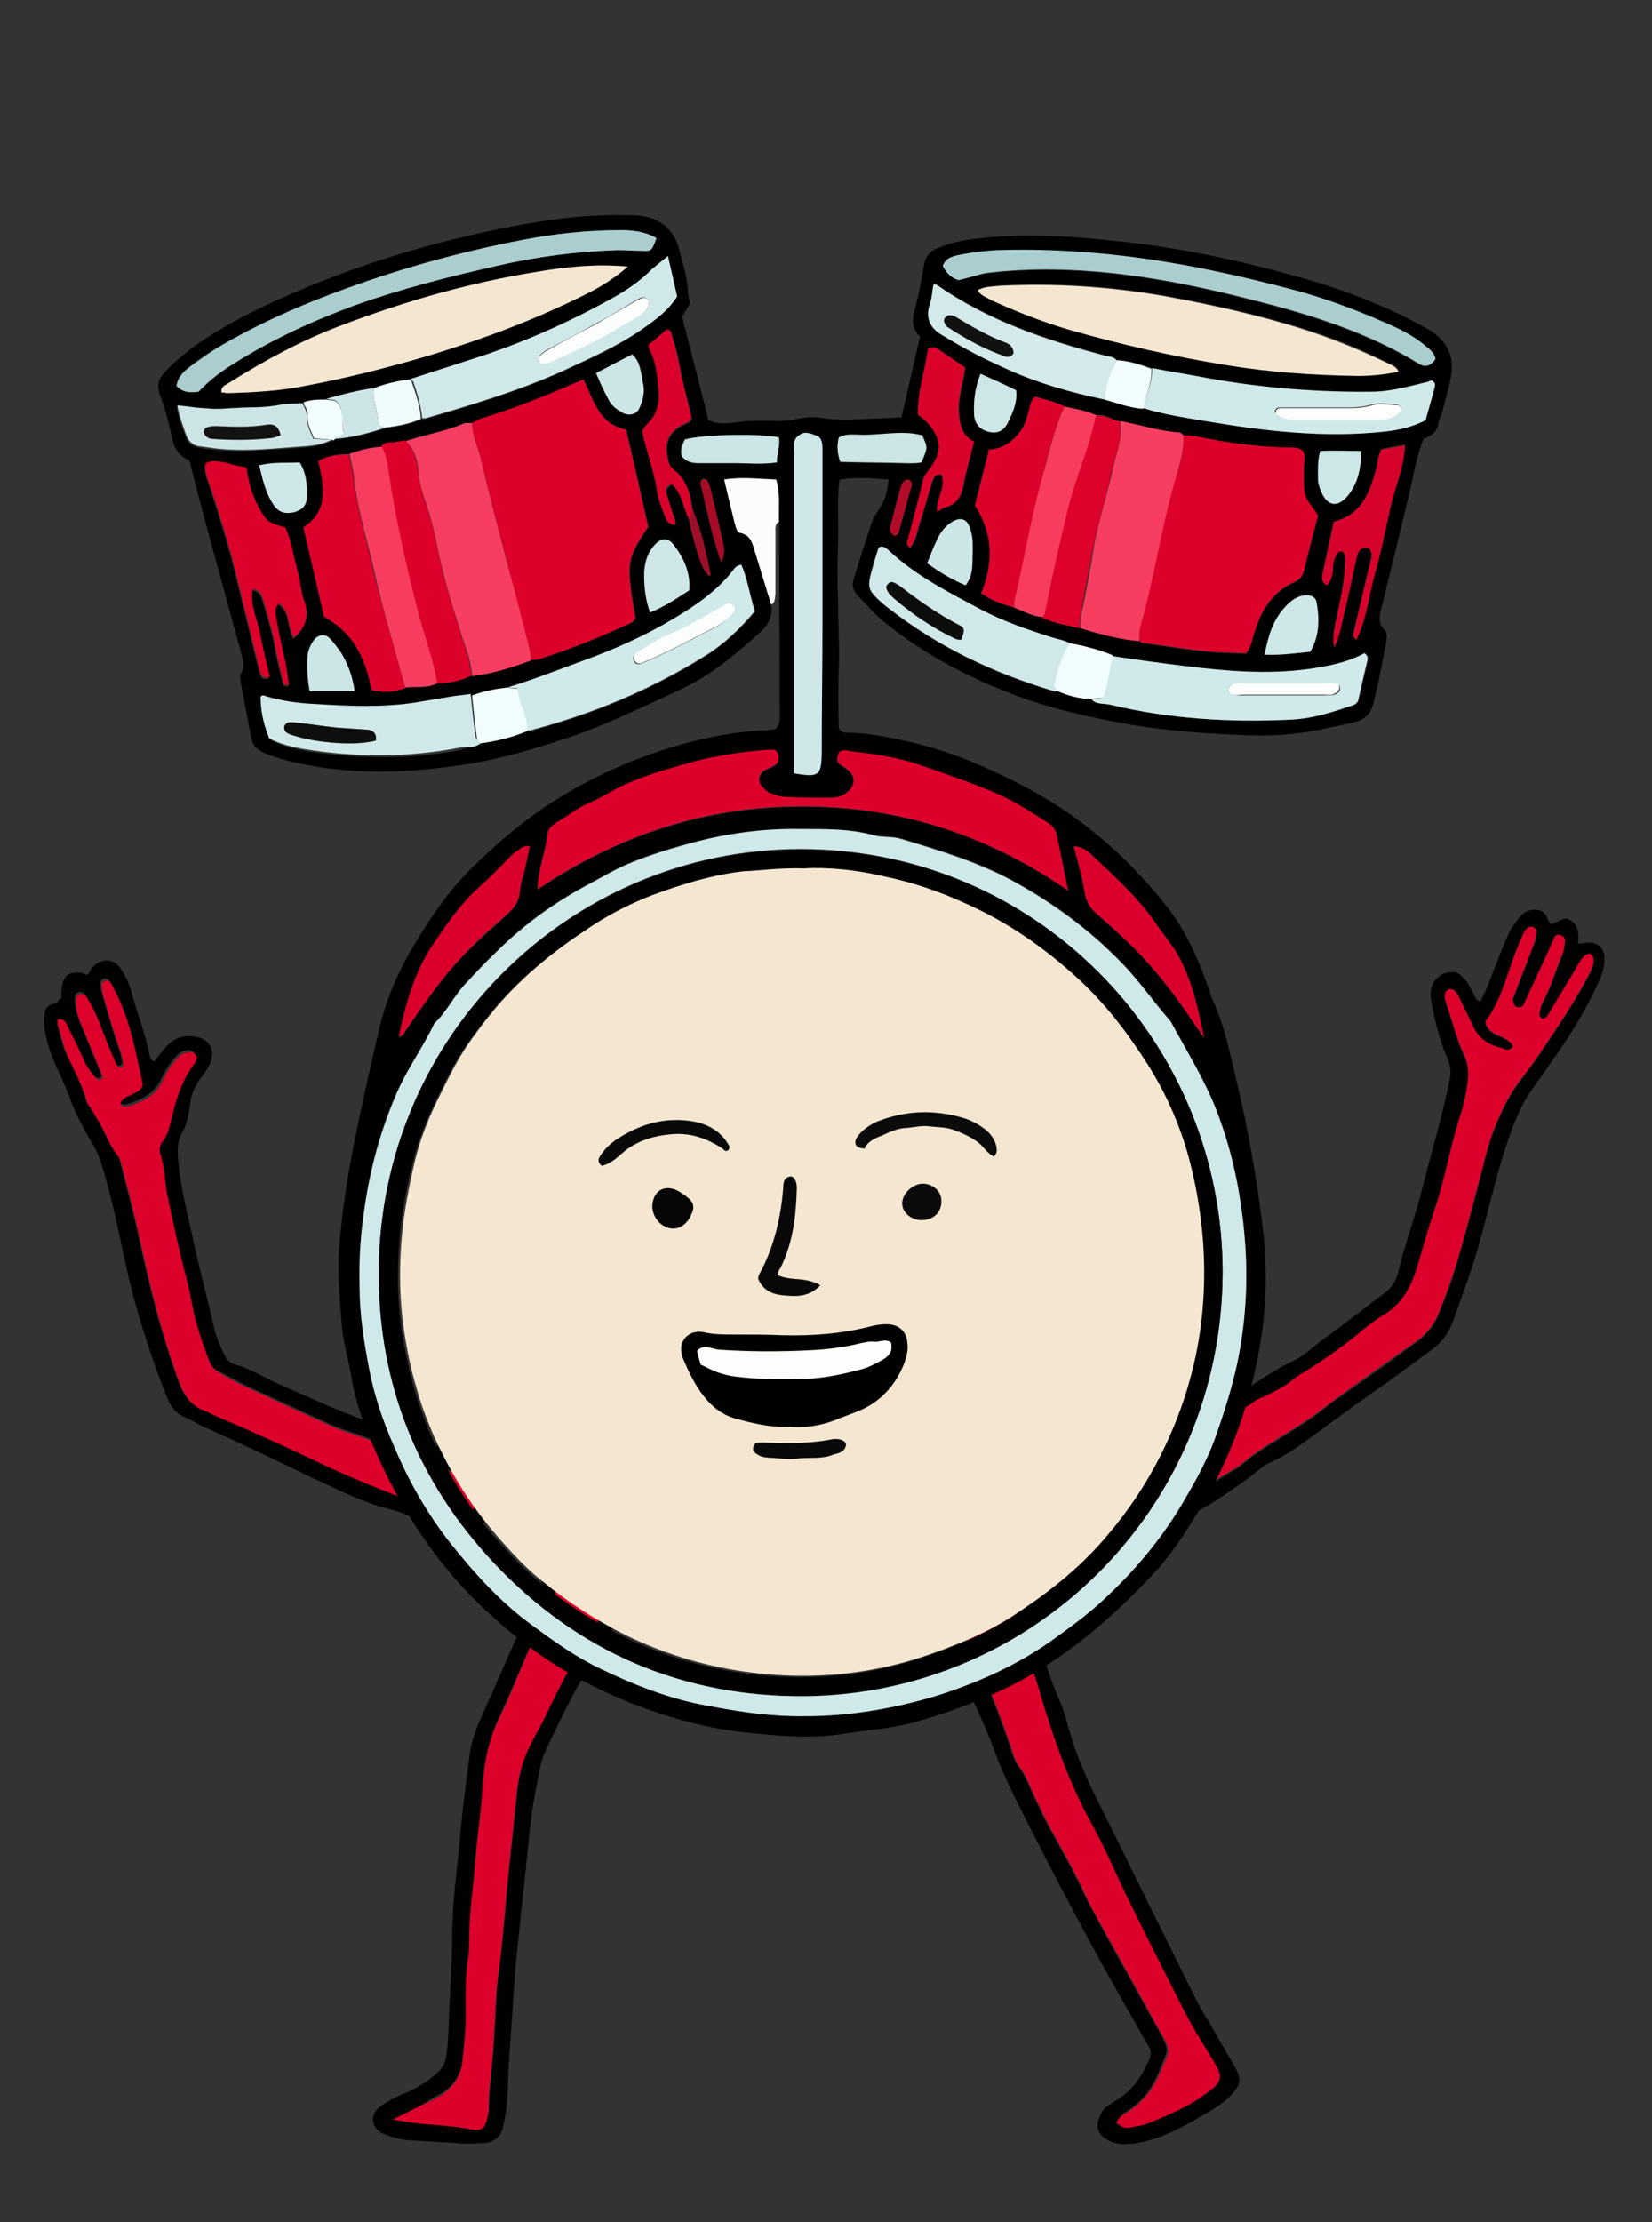 <svg width="116px" height="156px" viewBox="0 0 116 156" version="1.1" xml:space="preserve" xmlns="http://www.w3.org/2000/svg" xmlns:xlink="http://www.w3.org/1999/xlink">
  <rect x="0" y="0" width="116" height="156" fill="#333333" stroke="none"/>
  <defs/>
  <g>
    <title>drum-kit-c</title>
    <desc>Created with Sketch.</desc>
    <g id="music" stroke="none" stroke-width="1" fill="none" fill-rule="evenodd">
      <g id="drum-kit-c" fill-rule="nonzero">
        <g id="Group" transform="translate(78, 63.679)">
          <path d="M25.95,6.624 C26.2,6.123 26.45,5.621 26.65,5.069 C27.05,4.015 27.45,2.961 27.9,1.957 C28.1,1.455 28.45,1.054 28.75,0.652 C29.05,0.301 29.5,0.151 29.95,0.201 C30.4,0.251 30.6,0.602 30.75,1.004 C30.75,1.054 30.85,1.104 30.9,1.204 C31.2,1.104 31.5,0.954 31.75,0.853 C31.8,0.803 31.9,0.853 32,0.803 C32.8,1.104 32.9,1.756 32.8,2.559 C33.2,2.61 33.5,2.409 33.85,2.509 C34.35,2.66 34.6,2.961 34.65,3.413 C34.7,3.914 34.6,4.416 34.4,4.918 C33.75,6.474 32.9,7.929 32,9.334 C31.1,10.689 30.15,11.944 29.25,13.299 C28.85,13.901 28.6,14.554 28.3,15.256 C27.15,18.217 26.55,21.328 25.65,24.39 C25.15,25.996 24.55,27.601 24,29.157 C23.7,29.91 23.25,30.562 22.55,31.064 C21.15,32.068 19.8,33.122 18.4,34.075 C16.75,35.23 15.15,36.434 13.55,37.588 C12.85,38.09 12.1,38.592 11.3,38.943 C10.65,39.194 10.2,39.696 9.65,40.097 C8.3,41.051 6.95,42.055 5.4,42.757 C4.3,43.259 3.2,43.46 2.05,43.108 C1.95,43.108 1.9,43.058 1.8,43.058 C0.45,42.456 -0.3,41.302 0.8,39.796 C1.3,39.144 1.95,38.692 2.55,38.19 C3.15,37.689 3.8,37.237 4.5,36.835 C5.5,36.233 6.55,35.631 7.55,35.029 C8.5,34.527 9.4,33.925 10.3,33.323 C11.05,32.821 11.85,32.319 12.7,31.917 C13.5,31.566 14.1,30.964 14.75,30.462 C16.3,29.358 17.8,28.154 19.35,26.999 C19.6,26.799 19.8,26.548 19.95,26.246 C20.1,25.945 20.2,25.644 20.25,25.343 C20.7,23.486 21.4,21.68 21.85,19.823 C22.5,17.213 23.3,14.654 23.8,12.044 C23.9,11.593 23.85,11.191 23.7,10.79 C23.15,9.535 22.8,8.23 22.55,6.875 C22.5,6.624 22.45,6.323 22.45,6.022 C22.5,5.169 23.2,4.517 24.05,4.567 C24.35,4.567 24.55,4.768 24.75,4.968 C25.1,5.269 25.25,5.721 25.45,6.072 C25.55,6.273 25.6,6.524 25.95,6.624 Z M28.25,9.786 C28.05,10.037 27.85,10.087 27.6,10.037 C26.65,9.786 25.9,9.385 25.45,8.481 C25.15,7.779 24.8,7.126 24.45,6.424 C24.25,5.972 24,5.821 23.75,5.872 C23.45,5.922 23.35,6.273 23.55,6.825 C24,8.03 24.25,9.284 24.8,10.438 C25.1,11.041 25.15,11.693 25.05,12.446 C24.95,13.148 24.85,13.851 24.6,14.554 C23.9,16.762 23.55,19.07 22.75,21.278 C22.3,22.633 21.9,24.038 21.5,25.393 C21.1,26.698 20.5,27.852 19.35,28.605 C18.75,29.007 18.15,29.408 17.6,29.86 C16.35,30.863 15.1,31.817 13.7,32.67 C13.4,32.871 13.1,33.021 12.8,33.272 C12.2,33.824 11.45,34.125 10.75,34.477 C10.55,34.577 10.3,34.577 10.1,34.778 C9.4,35.38 8.45,35.581 7.8,36.233 C6.3,36.835 5.15,37.939 3.8,38.793 C3.45,39.044 3.05,39.294 2.7,39.545 C2.2,39.947 1.7,40.348 1.55,41.051 C1.45,41.503 1.55,41.754 2,41.904 C3,42.306 3.95,42.255 4.9,41.754 C6.2,41.001 7.5,40.248 8.8,39.445 C9.25,39.194 9.6,38.793 10.05,38.492 C11.55,37.438 13.2,36.585 14.65,35.48 C15.15,35.079 15.65,34.677 16.2,34.326 C17.9,33.122 19.6,31.917 21.25,30.713 C22,30.211 22.6,29.559 22.95,28.756 C23.45,27.551 23.95,26.297 24.3,25.042 C24.95,22.834 25.55,20.626 26.1,18.418 C26.35,17.414 26.6,16.41 27,15.457 C27.5,14.252 28.05,13.098 28.85,12.094 C29.3,11.492 29.75,10.89 30.2,10.238 C31.4,8.431 32.6,6.675 33.6,4.768 C33.75,4.466 33.9,4.165 33.9,3.864 C33.9,3.663 33.85,3.463 33.6,3.362 C33.2,3.413 33.05,3.714 32.85,4.065 C32.15,5.219 31.45,6.424 30.75,7.578 C30.65,7.728 30.5,7.879 30.3,7.929 C30.15,7.829 30.05,7.728 30.1,7.528 C30.15,7.277 30.2,7.026 30.3,6.825 C30.9,5.721 31.25,4.517 31.7,3.413 C31.8,3.111 31.85,2.81 31.9,2.459 C31.9,2.258 31.75,2.108 31.55,2.058 C31.4,2.007 31.25,2.058 31.15,2.208 C31.1,2.308 31.05,2.409 31,2.559 C30.55,3.563 30.05,4.617 29.6,5.621 C29.4,6.072 29.2,6.474 29,6.925 C28.9,7.076 28.75,7.126 28.6,7.126 C28.35,7.076 28.3,6.925 28.25,6.725 C28.25,6.675 28.25,6.574 28.25,6.474 C28.75,5.169 29.25,3.864 29.75,2.559 C29.85,2.359 29.9,2.108 29.9,1.857 C29.9,1.656 29.8,1.556 29.65,1.506 C29.5,1.455 29.35,1.506 29.2,1.606 C29.1,1.706 29.05,1.807 29,1.907 C28.8,2.409 28.55,2.911 28.35,3.463 C27.75,5.069 27.35,6.775 26.3,8.13 C26.5,9.184 27.85,8.983 28.25,9.786 Z" id="Shape" fill="#010101"/>
          <path d="M28.25,9.786 C27.85,8.933 26.5,9.134 26.3,8.03 C27.35,6.675 27.75,4.968 28.35,3.362 C28.55,2.861 28.75,2.308 29,1.807 C29.05,1.706 29.1,1.606 29.2,1.506 C29.3,1.405 29.5,1.355 29.65,1.405 C29.8,1.455 29.9,1.606 29.9,1.756 C29.85,2.007 29.8,2.208 29.75,2.459 C29.25,3.764 28.75,5.069 28.25,6.373 C28.2,6.424 28.2,6.524 28.25,6.624 C28.3,6.825 28.35,7.026 28.6,7.026 C28.75,7.076 28.95,6.976 29,6.825 C29.2,6.373 29.4,5.972 29.6,5.52 C30.05,4.517 30.55,3.513 31,2.459 C31.05,2.359 31.1,2.208 31.15,2.108 C31.25,1.957 31.4,1.907 31.55,1.957 C31.75,2.007 31.9,2.158 31.9,2.359 C31.85,2.66 31.85,3.011 31.7,3.312 C31.2,4.466 30.9,5.671 30.3,6.725 C30.2,6.925 30.15,7.176 30.1,7.427 C30.05,7.578 30.15,7.728 30.3,7.829 C30.55,7.829 30.65,7.678 30.75,7.477 C31.45,6.323 32.15,5.169 32.85,3.965 C33.05,3.663 33.2,3.362 33.6,3.262 C33.85,3.362 33.9,3.513 33.9,3.764 C33.9,4.065 33.75,4.366 33.6,4.667 C32.6,6.574 31.4,8.381 30.2,10.137 C29.8,10.739 29.35,11.392 28.85,11.994 C28.05,12.998 27.5,14.152 27,15.356 C26.6,16.31 26.35,17.314 26.1,18.317 C25.5,20.525 24.95,22.734 24.3,24.942 C23.9,26.196 23.45,27.451 22.95,28.655 C22.6,29.458 22,30.111 21.25,30.613 C19.55,31.817 17.85,33.021 16.2,34.226 C15.7,34.577 15.2,34.979 14.65,35.38 C13.2,36.484 11.55,37.337 10.05,38.391 C9.65,38.692 9.25,39.044 8.8,39.345 C7.5,40.148 6.2,40.9 4.9,41.653 C4,42.155 3,42.255 2,41.804 C1.6,41.653 1.45,41.352 1.55,40.951 C1.7,40.298 2.2,39.846 2.7,39.445 C3.05,39.194 3.4,38.943 3.8,38.692 C5.15,37.839 6.3,36.735 7.8,36.133 C8.45,35.48 9.4,35.28 10.1,34.677 C10.3,34.527 10.55,34.477 10.75,34.376 C11.45,34.025 12.2,33.674 12.8,33.172 C13.05,32.921 13.4,32.77 13.7,32.57 C15.05,31.717 16.35,30.813 17.6,29.759 C18.15,29.308 18.75,28.856 19.35,28.505 C20.5,27.752 21.1,26.598 21.5,25.293 C21.9,23.938 22.3,22.533 22.75,21.178 C23.5,18.97 23.85,16.661 24.6,14.453 C24.8,13.751 24.95,13.098 25.05,12.345 C25.15,11.643 25.1,10.99 24.8,10.338 C24.25,9.184 23.95,7.929 23.55,6.725 C23.35,6.223 23.45,5.872 23.75,5.771 C24,5.721 24.25,5.872 24.45,6.323 C24.8,7.026 25.1,7.678 25.45,8.381 C25.85,9.284 26.65,9.736 27.6,9.937 C27.8,10.087 28.05,10.037 28.25,9.786 Z" id="Shape" fill="#DD002B"/>
        </g>
        <g id="Group" transform="translate(3, 67.192)">
          <path d="M1.3,2.911 C1.3,2.66 1.3,2.409 1.35,2.108 C1.45,1.305 1.85,1.004 2.65,1.104 C2.8,1.104 2.95,1.204 3.05,1.255 C3.25,1.204 3.3,1.054 3.35,0.903 C3.95,0.05 4.95,-7.96862576e-14 5.5,0.853 C5.8,1.305 6.05,1.807 6.2,2.359 C6.6,3.864 7.2,5.32 7.5,6.875 C7.55,7.076 7.6,7.277 7.85,7.327 C8.1,6.976 8.35,6.624 8.65,6.323 C9.15,5.721 9.8,5.47 10.6,5.57 C11.7,5.671 12.2,6.574 11.7,7.578 C11.55,7.879 11.35,8.18 11.1,8.481 C10.7,9.033 10.4,9.635 10.35,10.338 C10.25,10.99 10.15,11.693 9.8,12.295 C9.45,12.897 9.45,13.5 9.5,14.152 C9.65,16.159 10.2,18.117 10.6,20.024 C11.05,22.081 11.6,24.089 12.05,26.096 C12.2,26.748 12.45,27.3 12.75,27.903 C12.9,28.254 13.15,28.505 13.5,28.605 C14.65,28.906 15.6,29.559 16.65,30.01 C18.75,30.914 20.8,31.917 22.95,32.62 C24.75,33.222 26.45,33.875 28.25,34.527 C29.25,34.878 30.1,35.43 31.05,35.832 C32.05,36.233 32.35,37.337 32.2,38.391 C32.1,39.044 31.55,39.395 31,39.696 C30.3,40.097 29.5,40.298 28.7,40.148 C27.9,40.047 27.15,39.897 26.4,39.545 C25.7,39.194 25,38.893 24.3,38.742 C22.5,38.291 20.85,37.438 19.2,36.685 C16.6,35.43 14,34.176 11.4,33.021 C10.95,32.821 10.5,32.52 10,32.319 C9.3,32.018 8.95,31.516 8.7,30.863 C7.5,27.802 6.5,24.691 5.8,21.479 C5.3,19.17 4.85,16.862 4.15,14.604 C4,14.102 3.8,13.65 3.55,13.199 C2.85,12.044 2.25,10.89 1.8,9.635 C1.35,8.431 0.7,7.327 0.35,6.072 C0.2,5.47 0.05,4.918 0.1,4.316 C0.15,3.513 0.25,3.413 1.05,3.162 C1.1,3.011 1.15,2.961 1.3,2.911 Z M1.05,4.366 C1.05,4.567 1,4.768 1.05,4.868 C1.25,5.621 1.4,6.323 1.75,7.026 C2.25,7.979 2.75,8.933 3,9.987 C3.05,10.187 3.2,10.388 3.35,10.589 C3.55,10.89 3.7,11.191 3.9,11.492 C4.35,12.295 4.65,13.148 5.25,13.901 C5.35,14.052 5.4,14.252 5.45,14.453 C5.85,16.059 6.3,17.715 6.65,19.321 C7.25,22.031 7.85,24.691 8.7,27.351 C8.95,28.204 9.25,29.007 9.55,29.86 C9.85,30.713 10.35,31.415 11.3,31.717 C11.55,31.817 11.8,31.968 12.05,32.068 C14.65,33.172 17.15,34.326 19.7,35.531 C21.3,36.283 22.9,36.936 24.55,37.588 C25.75,38.04 26.95,38.391 28.2,38.742 C28.4,38.793 28.6,38.793 28.8,38.793 C29.35,38.742 29.9,38.642 30.45,38.542 C30.75,38.492 30.95,38.241 31.05,37.99 C31.15,37.739 31.1,37.438 30.85,37.237 C30.6,36.986 30.3,36.785 29.95,36.635 C29.35,36.384 28.7,36.032 28.1,35.832 C25.85,35.179 23.85,34.025 21.6,33.323 C21.15,33.172 20.7,33.021 20.25,32.821 C18.3,31.917 16.3,31.014 14.35,30.111 C13.65,29.759 12.95,29.358 12.25,29.007 C11.9,28.806 11.7,28.555 11.55,28.103 C11.1,26.949 10.7,25.795 10.45,24.54 C10.3,23.838 10.2,23.135 10,22.432 C9.5,20.576 9.15,18.719 8.7,16.812 C8.45,15.758 8.5,14.654 8.15,13.65 C8.05,13.349 8.15,12.998 8.35,12.747 C8.75,12.295 8.85,11.743 8.95,11.191 C9.25,9.836 9.7,8.481 10.55,7.327 C10.7,7.126 10.8,6.875 10.6,6.675 C10.4,6.474 10.15,6.524 9.95,6.574 C9.7,6.624 9.55,6.775 9.35,6.976 C8.95,7.427 8.6,7.929 8.35,8.481 C7.85,9.585 6.9,10.037 5.85,10.338 C5.65,10.388 5.45,10.338 5.35,10.087 C5.7,9.485 6.45,9.535 6.85,9.033 C6.85,8.933 6.9,8.832 6.9,8.682 C6.4,6.574 6,4.466 5.1,2.459 C5,2.208 4.85,1.957 4.7,1.706 C4.6,1.556 4.5,1.455 4.3,1.506 C4.05,1.556 4,1.756 4.05,1.957 C4.05,2.158 4.1,2.359 4.15,2.559 C4.5,3.714 4.8,4.868 5.2,6.022 C5.35,6.424 5.5,6.875 5.55,7.277 C5.6,7.427 5.55,7.578 5.35,7.628 C5.05,7.528 5,7.227 4.9,6.976 C4.3,5.721 3.95,4.366 3.25,3.111 C3.15,2.961 3.05,2.76 2.95,2.61 C2.85,2.459 2.7,2.409 2.5,2.459 C2.35,2.509 2.25,2.66 2.25,2.81 C2.2,3.413 2.4,4.015 2.6,4.567 C3.1,5.771 3.6,7.026 4.1,8.23 C4.1,8.28 4.1,8.381 4.05,8.431 C3.9,8.531 3.75,8.481 3.6,8.331 C3.3,7.979 3,7.578 2.8,7.126 C2.45,6.323 2.05,5.52 1.65,4.717 C1.65,4.567 1.5,4.316 1.05,4.366 Z" id="Shape" fill="#010101"/>
          <path d="M1.05,4.366 C1.5,4.316 1.65,4.617 1.75,4.868 C2.15,5.671 2.55,6.424 2.9,7.277 C3.1,7.728 3.4,8.08 3.7,8.481 C3.8,8.632 3.95,8.632 4.15,8.582 C4.15,8.531 4.2,8.431 4.2,8.381 C3.7,7.176 3.2,5.922 2.7,4.717 C2.45,4.165 2.3,3.613 2.35,2.961 C2.35,2.81 2.45,2.66 2.6,2.61 C2.75,2.559 2.95,2.61 3.05,2.76 C3.15,2.911 3.25,3.111 3.35,3.262 C4.05,4.517 4.4,5.872 5,7.126 C5.1,7.377 5.15,7.678 5.45,7.779 C5.65,7.728 5.7,7.578 5.65,7.427 C5.6,6.976 5.45,6.574 5.3,6.173 C4.9,5.018 4.6,3.864 4.25,2.71 C4.2,2.509 4.2,2.308 4.15,2.108 C4.1,1.907 4.2,1.706 4.4,1.656 C4.55,1.606 4.7,1.706 4.8,1.857 C4.95,2.108 5.05,2.359 5.2,2.61 C6.15,4.567 6.55,6.725 7,8.832 C7.05,8.933 6.95,9.083 6.95,9.184 C6.55,9.686 5.75,9.686 5.45,10.238 C5.55,10.539 5.75,10.539 5.95,10.489 C7.05,10.187 7.95,9.736 8.45,8.632 C8.7,8.08 9,7.578 9.45,7.126 C9.6,6.925 9.8,6.775 10.05,6.725 C10.3,6.675 10.55,6.624 10.7,6.825 C10.9,7.026 10.8,7.277 10.65,7.477 C9.8,8.632 9.35,9.937 9.05,11.342 C8.9,11.894 8.8,12.446 8.45,12.897 C8.25,13.148 8.15,13.5 8.25,13.801 C8.6,14.855 8.55,15.908 8.8,16.962 C9.2,18.819 9.6,20.726 10.1,22.583 C10.3,23.286 10.4,23.988 10.55,24.691 C10.8,25.895 11.2,27.049 11.65,28.254 C11.8,28.655 12,28.956 12.35,29.157 C13.05,29.559 13.75,29.96 14.45,30.261 C16.4,31.165 18.35,32.068 20.35,32.971 C20.8,33.172 21.25,33.323 21.7,33.473 C23.9,34.176 25.95,35.33 28.2,35.982 C28.85,36.183 29.45,36.484 30.05,36.785 C30.4,36.936 30.65,37.137 30.95,37.387 C31.2,37.638 31.25,37.889 31.15,38.14 C31.05,38.391 30.9,38.642 30.55,38.692 C30,38.793 29.45,38.843 28.9,38.943 C28.7,38.943 28.5,38.943 28.3,38.893 C27.1,38.542 25.85,38.19 24.65,37.739 C23,37.086 21.4,36.434 19.8,35.681 C17.3,34.477 14.75,33.323 12.15,32.218 C11.9,32.118 11.65,31.968 11.4,31.867 C10.5,31.566 10,30.863 9.65,30.01 C9.35,29.207 9.05,28.354 8.8,27.501 C7.95,24.892 7.35,22.182 6.75,19.472 C6.4,17.815 5.95,16.21 5.55,14.604 C5.5,14.403 5.45,14.202 5.35,14.052 C4.75,13.349 4.45,12.446 4,11.643 C3.8,11.342 3.65,11.041 3.45,10.739 C3.35,10.539 3.15,10.338 3.1,10.137 C2.8,9.083 2.3,8.13 1.85,7.176 C1.5,6.474 1.35,5.721 1.15,5.018 C1,4.717 1.05,4.567 1.05,4.366 Z" id="Shape" fill="#DD002B"/>
        </g>
        <g id="Group" transform="translate(62.5, 100.314)">
          <path d="M16.45,50.235 C16,50.185 15.6,50.134 15.2,49.883 C14.65,49.582 14.45,49.03 14.65,48.478 C14.8,48.077 14.95,47.725 15.3,47.525 C15.6,47.324 15.9,47.123 16.2,46.923 C17.15,46.27 17.75,45.317 18.2,44.263 C18.35,43.911 18.35,43.61 18.1,43.259 C17.55,42.356 17.1,41.452 16.55,40.549 C14.95,37.739 13.4,34.878 11.9,32.018 C10.7,29.709 9.5,27.401 8.35,25.042 C8.05,24.339 7.7,23.637 7.45,22.934 C6.55,20.425 5.3,18.016 4.2,15.607 C3.6,14.202 2.9,12.847 2.4,11.442 C1.95,10.238 1.4,9.083 0.95,7.879 C0.35,6.173 0.2,4.466 0.85,2.71 C1.3,1.556 2.15,0.903 3.25,0.552 C4.1,0.301 4.95,0.502 5.65,1.255 C6.2,1.857 6.45,2.559 6.65,3.262 C6.9,4.416 7.35,5.47 7.75,6.574 C8.65,9.284 9.5,12.044 10.4,14.804 C10.85,16.26 11.3,17.715 11.9,19.07 C12.25,19.873 12.45,20.726 12.7,21.579 C13.25,23.386 14.05,25.092 14.9,26.748 C17.05,31.114 19.2,35.48 21.4,39.897 C21.7,40.499 22.05,41.101 22.4,41.653 C23,42.707 23.65,43.811 24.25,44.865 C24.7,45.718 24.6,46.069 23.95,46.772 C23.2,47.575 22.2,48.027 21.3,48.579 C19.95,49.331 18.6,49.984 17.05,50.185 C16.85,50.185 16.65,50.185 16.45,50.235 Z M15.9,48.729 C16.1,48.93 16.35,49.08 16.6,49.03 C17.1,48.93 17.65,48.88 18.1,48.679 C19.5,48.127 20.9,47.525 22.15,46.571 C23.25,45.768 23.3,45.467 22.6,44.313 C21.9,43.159 21.2,42.004 20.55,40.8 C19.15,38.04 17.75,35.28 16.4,32.52 C15.6,30.964 14.95,29.308 14.1,27.752 C12.7,25.243 11.7,22.633 10.85,19.873 C10.45,18.618 10.15,17.314 9.6,16.109 C9,14.704 8.6,13.249 8.15,11.793 C7.7,10.388 7.25,8.983 6.8,7.578 C6.35,6.173 5.8,4.818 5.45,3.362 C5.35,2.911 5.15,2.459 4.85,2.058 C4.7,1.857 4.55,1.656 4.3,1.606 C3.6,1.455 2.95,1.606 2.45,2.208 C2,2.81 1.6,3.463 1.7,4.266 C1.75,4.617 1.7,4.968 1.7,5.37 C1.65,5.972 1.8,6.524 2,7.126 C2.9,9.435 3.9,11.693 4.95,13.951 C5.6,15.306 6.25,16.711 6.85,18.117 C7.4,19.472 7.95,20.877 8.4,22.282 C8.55,22.784 8.7,23.286 9,23.687 C9.6,24.49 9.9,25.494 10.35,26.347 C10.5,26.648 10.65,26.999 10.8,27.3 C11.75,29.107 12.8,30.863 13.65,32.72 C14,33.423 14.4,34.125 14.75,34.828 C16.05,37.187 17.4,39.596 18.7,41.954 C19.75,43.811 19.5,43.46 18.9,45.066 C18.4,46.32 17.6,47.374 16.4,48.027 C16.3,48.227 16.05,48.378 15.9,48.729 Z" id="Shape" fill="#010101"/>
          <path d="M15.9,48.729 C16,48.378 16.25,48.227 16.5,48.077 C17.7,47.374 18.5,46.37 19,45.116 C19.65,43.51 19.85,43.861 18.8,42.004 C17.5,39.646 16.15,37.237 14.85,34.878 C14.45,34.176 14.05,33.473 13.75,32.77 C12.9,30.914 11.85,29.157 10.9,27.351 C10.75,27.049 10.6,26.698 10.45,26.397 C9.95,25.544 9.7,24.54 9.1,23.737 C8.8,23.336 8.65,22.834 8.5,22.332 C8,20.927 7.5,19.522 6.95,18.167 C6.35,16.762 5.7,15.407 5.05,14.001 C4,11.743 3.05,9.485 2.1,7.176 C1.85,6.574 1.75,6.022 1.8,5.42 C1.8,5.069 1.85,4.717 1.8,4.316 C1.7,3.463 2.1,2.861 2.55,2.258 C3,1.656 3.65,1.556 4.4,1.656 C4.65,1.706 4.8,1.907 4.95,2.108 C5.25,2.509 5.45,2.961 5.55,3.413 C5.9,4.868 6.45,6.223 6.9,7.628 C7.35,9.033 7.8,10.438 8.25,11.844 C8.7,13.299 9.05,14.754 9.7,16.159 C10.25,17.364 10.55,18.669 10.95,19.923 C11.8,22.633 12.8,25.293 14.2,27.802 C15.05,29.358 15.75,30.964 16.5,32.57 C17.85,35.33 19.25,38.09 20.65,40.85 C21.25,42.055 22,43.209 22.7,44.363 C23.4,45.517 23.35,45.818 22.25,46.621 C21,47.575 19.65,48.127 18.2,48.729 C17.75,48.93 17.2,48.98 16.7,49.08 C16.4,49.08 16.15,48.93 15.9,48.729 Z" id="Shape" fill="#DD002B"/>
        </g>
        <g id="Group" transform="translate(26, 102.321)">
          <path d="M6.6,48.177 C5.3,48.077 3.95,48.027 2.65,47.926 C2.05,47.876 1.5,47.725 0.9,47.475 C0.1,47.123 -0.1,46.17 0.7,45.568 C1.2,45.216 1.7,44.915 2.25,44.714 C3.1,44.363 3.9,43.911 4.6,43.309 C5.05,42.908 5.3,42.506 5.35,41.904 C5.5,40.8 5.5,39.646 5.55,38.542 C5.65,36.785 5.75,35.029 5.75,33.272 C5.8,30.863 6.15,28.505 6.35,26.096 C6.5,24.44 6.75,22.734 6.95,21.077 C7.05,20.074 7.4,19.12 7.8,18.217 C8.95,15.658 10.05,13.098 11.2,10.539 C12.3,8.08 13.5,5.721 14.75,3.312 C15.15,2.61 15.75,2.058 16.35,1.556 C16.75,1.204 17.15,0.803 17.7,0.552 C18.9,0.1 20.3,0.703 20.7,1.957 C21.05,3.061 20.95,4.165 20.6,5.269 C20.15,6.574 19.45,7.728 18.8,8.933 C17.9,10.689 16.8,12.295 15.8,13.951 C14.45,16.109 13.35,18.368 12.3,20.626 C11.9,21.429 11.85,22.332 11.65,23.185 C11.35,24.641 11.2,26.096 11.05,27.601 C10.85,29.659 10.6,31.767 10.4,33.824 C10.3,34.677 10.2,35.581 10.15,36.434 C10,38.341 9.9,40.248 9.75,42.205 C9.65,43.61 9.7,45.015 9.45,46.37 C9.4,46.621 9.35,46.822 9.3,47.073 C9.15,47.675 8.75,48.027 8.1,48.127 C7.6,48.177 7.1,48.177 6.6,48.177 Z M1.6,46.471 C3.6,46.872 5.4,46.822 7.1,46.973 C8,47.073 8.1,46.923 8.3,46.019 C8.35,45.869 8.35,45.718 8.35,45.568 C8.35,44.463 8.5,43.359 8.6,42.205 C8.75,40.549 8.8,38.943 8.9,37.287 C8.9,37.137 8.95,36.986 8.95,36.785 C9.1,35.631 9.2,34.477 9.35,33.323 C9.45,32.218 9.55,31.114 9.65,29.96 C9.85,27.852 10.1,25.745 10.3,23.637 C10.4,22.583 10.6,21.579 11,20.626 C11.4,19.672 11.95,18.769 12.4,17.866 C13.25,16.109 14.15,14.403 15.2,12.697 C16.45,10.639 17.65,8.582 18.75,6.474 C19.25,5.52 19.55,4.517 19.75,3.413 C19.85,2.861 19.75,2.409 19.4,1.957 C18.95,1.355 18.75,1.305 18.1,1.606 C16.95,2.158 16.2,3.162 15.55,4.215 C14.85,5.37 14.2,6.574 13.75,7.879 C13.7,8.08 13.6,8.23 13.5,8.431 C12.35,10.589 11.4,12.797 10.45,15.055 C10,16.109 9.55,17.113 9.1,18.117 C8.4,19.572 8.05,21.128 7.95,22.734 C7.85,24.59 7.5,26.447 7.4,28.304 C7.25,30.01 7,31.717 7,33.423 C7,33.875 7.05,34.326 6.95,34.728 C6.7,36.183 6.75,37.689 6.75,39.144 C6.75,40.248 6.6,41.302 6.5,42.356 C6.5,42.506 6.4,42.657 6.4,42.807 C6.1,43.811 5.45,44.463 4.55,44.865 C3.65,45.467 2.75,45.919 1.6,46.471 Z" id="Shape" fill="#010101"/>
          <path d="M1.6,46.471 C2.75,45.919 3.6,45.467 4.5,45.066 C5.4,44.614 6.05,43.962 6.35,43.008 C6.4,42.858 6.45,42.707 6.45,42.556 C6.55,41.503 6.7,40.399 6.7,39.345 C6.7,37.889 6.65,36.384 6.9,34.928 C6.95,34.477 6.95,34.025 6.95,33.624 C6.95,31.917 7.25,30.211 7.35,28.505 C7.5,26.648 7.8,24.791 7.9,22.934 C8,21.328 8.35,19.773 9.05,18.317 C9.55,17.314 10,16.26 10.4,15.256 C11.35,12.998 12.3,10.79 13.45,8.632 C13.55,8.431 13.65,8.28 13.7,8.08 C14.1,6.775 14.8,5.57 15.5,4.416 C16.15,3.362 16.9,2.359 18.05,1.807 C18.7,1.506 18.9,1.556 19.35,2.158 C19.65,2.61 19.8,3.061 19.7,3.613 C19.5,4.667 19.2,5.671 18.7,6.675 C17.65,8.832 16.4,10.89 15.15,12.897 C14.1,14.554 13.2,16.26 12.35,18.066 C11.9,19.02 11.35,19.873 10.95,20.827 C10.55,21.78 10.35,22.784 10.25,23.838 C10.05,25.945 9.8,28.053 9.6,30.161 C9.5,31.265 9.4,32.369 9.3,33.523 C9.2,34.677 9.05,35.832 8.9,36.986 C8.9,37.137 8.85,37.287 8.85,37.488 C8.75,39.144 8.7,40.75 8.55,42.406 C8.45,43.51 8.3,44.614 8.3,45.768 C8.3,45.919 8.25,46.069 8.25,46.22 C8.05,47.123 7.95,47.274 7.05,47.173 C5.4,46.822 3.65,46.923 1.6,46.471 Z" id="Shape" fill="#DD002B"/>
        </g>
        <g id="Group" transform="translate(11, 15)">
          <path d="M43.15,27.451 C43.3,28.304 42.9,28.956 42.25,29.508 C40.55,31.014 38.85,32.469 36.75,33.423 C34.15,34.627 31.6,35.882 28.9,36.785 C26.35,37.638 23.8,38.391 21.2,38.742 C17.75,39.244 14.25,39.395 10.75,38.742 C9.65,38.542 8.6,38.291 7.6,37.889 C7.05,37.638 6.75,37.337 6.65,36.835 C6.4,35.531 6.15,34.226 5.9,32.871 C5.85,32.67 5.85,32.469 5.9,32.319 C6.25,31.767 6.05,31.265 5.9,30.713 C5.1,27.802 4.3,24.841 3.5,21.931 C3.1,20.425 2.7,18.92 2.3,17.314 C1.65,17.063 1.25,16.561 1.1,15.808 C0.85,14.754 0.6,13.65 0.2,12.646 C-2.67563749e-13,11.994 0.15,11.593 0.55,11.141 C1.2,10.438 1.95,9.836 2.75,9.234 C5.2,7.528 7.85,6.273 10.55,5.169 C15,3.312 19.65,1.957 24.4,1.004 C27.15,0.452 29.9,0.05 32.75,0.1 C33.15,0.1 33.6,0.1 34,0.151 C35.45,0.351 36.35,1.154 36.7,2.559 C36.95,3.513 37.25,4.416 37.3,5.37 C37.3,5.671 37.4,5.972 37.45,6.323 C37.25,6.624 37.1,6.875 36.9,7.227 C37.5,9.635 38.15,12.094 38.75,14.503 C39.55,14.855 40.3,14.704 41,14.604 C41.9,14.503 42.85,14.554 43.75,14.554 C44.65,14.554 45.5,14.202 46.35,14.303 C47.2,14.403 48,14.503 48.8,14.453 C49.95,14.403 51.1,14.353 52.3,14.303 C52.75,12.396 53.15,10.539 53.6,8.632 C53.1,8.13 53,7.578 53.2,6.875 C53.5,5.771 53.7,4.617 53.9,3.513 C54,2.961 54.35,2.61 54.85,2.409 C55.7,2.058 56.6,1.857 57.5,1.756 C60.75,1.355 64,1.556 67.25,1.907 C71.4,2.308 75.5,3.162 79.55,4.266 C82.55,5.069 85.5,6.123 88.3,7.578 C88.65,7.779 89.05,7.979 89.4,8.18 C90.65,8.983 91.2,10.137 90.85,11.593 C90.7,12.396 90.45,13.199 90.25,14.001 C90.2,14.202 90.05,14.403 90,14.654 C89.95,15.306 89.5,15.607 88.95,15.808 C88.45,17.063 88.25,18.368 87.95,19.672 C87.3,22.382 86.65,25.042 86,27.702 C85.85,28.254 85.75,28.756 86.2,29.207 C86.4,29.408 86.4,29.709 86.35,30.01 C86.05,31.516 85.8,33.021 85.4,34.477 C85.25,35.079 84.9,35.43 84.35,35.631 C83.7,35.832 83,35.932 82.35,36.083 C80.6,36.484 78.85,36.685 77.05,36.635 C73.95,36.534 70.9,36.334 67.85,35.782 C65.65,35.38 63.45,34.878 61.3,34.176 C57.55,32.871 54.05,31.114 50.95,28.555 C50.35,28.053 49.85,27.451 49.3,26.899 C48.9,26.497 48.8,26.096 48.95,25.644 C49.35,24.289 49.8,22.934 50.25,21.579 C50.3,21.479 50.3,21.379 50.35,21.328 C51.2,20.024 51.2,20.024 51.4,18.669 C50.25,18.568 49.15,18.468 47.95,18.669 C47.75,20.174 47.9,21.63 47.85,23.085 C47.8,24.54 47.8,26.046 47.85,27.501 C47.85,28.906 47.95,30.362 47.9,31.767 C47.85,33.222 47.85,34.728 47.9,36.133 C48,36.334 48.2,36.434 48.35,36.434 C49.8,36.434 51.25,36.735 52.65,37.036 C55.45,37.638 58.05,38.742 60.6,40.047 C64.65,42.105 68,44.965 70.8,48.478 C72.1,50.084 72.95,51.891 73.65,53.798 C73.85,54.249 73.95,54.751 74.15,55.203 C75.05,57.16 75.45,59.318 75.95,61.426 C76.7,64.587 77.25,67.799 77.65,71.061 C78,73.821 77.95,76.582 77.5,79.292 C76.85,83.206 75.6,86.97 73.55,90.432 C72.55,92.089 71.55,93.745 70.25,95.2 C67.45,98.261 64.35,100.971 60.7,102.979 C58.35,104.233 55.9,105.137 53.3,105.889 C51.7,106.341 50.05,106.441 48.45,106.692 C46.1,107.094 43.8,106.893 41.45,106.642 C39.35,106.441 37.3,105.939 35.3,105.287 C33.15,104.585 31.1,103.681 29.15,102.577 C27.1,101.423 25.25,100.018 23.5,98.412 C19.75,95.049 17.05,90.884 15.1,86.267 C14.5,84.862 13.95,83.356 13.7,81.801 C13.5,80.546 13.1,79.292 13,78.037 C12.85,76.08 12.65,74.072 12.85,72.115 C13.05,70.007 13.35,67.9 13.75,65.842 C14.3,62.982 14.95,60.171 15.6,57.361 C16.1,55.153 17,53.095 18.2,51.138 C19.35,49.231 20.6,47.424 22.2,45.869 C24.05,44.062 26,42.406 28.2,41.051 C30.95,39.345 33.9,38.09 36.95,37.237 C38.75,36.735 40.6,36.384 42.5,36.283 C42.8,36.283 43.15,36.233 43.45,36.183 C43.75,35.932 43.75,35.581 43.75,35.28 C43.75,30.713 43.7,26.146 43.7,21.579 C43.7,20.626 43.85,19.622 43.5,18.618 C42.25,18.618 41.1,18.418 39.85,18.618 C40.1,19.672 40.35,20.726 40.6,21.73 C40.65,21.981 40.7,22.282 41.05,22.382 C41.65,22.533 41.8,22.985 41.95,23.486 C42.35,24.841 42.75,26.146 43.15,27.451 Z M12.5,15.858 C13.75,15.758 14.95,15.457 16.1,15.055 C16.95,14.955 17.75,14.804 18.55,14.453 C18.65,14.453 18.75,14.453 18.8,14.453 C22.05,13.5 25.3,12.496 28.4,11.141 C30.35,10.238 32.35,9.385 34.1,8.13 C34.95,7.528 35.8,6.925 36.45,5.922 C36.25,5.069 36.05,4.115 35.8,3.061 C35.25,3.513 34.8,3.814 34.45,4.215 C33.7,4.918 32.9,5.47 32,5.972 C28.75,7.728 25.35,9.284 21.8,10.388 C20.4,10.84 19,11.292 17.6,11.743 C16.75,11.844 15.95,12.044 15.15,12.345 C14,12.496 12.9,12.747 11.8,13.148 C11.25,13.148 10.7,13.148 10.2,13.399 C9.7,13.449 9.2,13.399 8.7,13.5 C7.95,13.65 7.15,13.7 6.4,13.7 C6,13.7 5.6,13.751 5.15,13.751 C4.75,13.751 4.35,13.801 3.9,13.801 C3.5,13.801 3.1,13.751 2.65,13.7 C2.25,13.65 1.85,13.6 1.4,13.55 C1.5,14.353 1.8,15.055 2.05,15.708 C2.15,16.059 2.45,16.31 2.85,16.41 C3.2,16.511 3.55,16.511 3.95,16.561 C5.9,16.812 7.9,16.561 9.85,16.461 C10.65,16.41 11.5,16.36 12.25,15.959 L12.35,16.009 L12.5,15.858 Z M37.35,21.379 C37.95,23.988 38.35,25.092 38.8,25.444 C38.85,25.393 38.9,25.393 38.9,25.343 C38.6,23.787 38.25,22.282 37.65,20.776 C37.5,19.723 37.25,18.719 36.35,18.016 C36.15,17.866 36,17.615 35.95,17.314 C35.65,16.009 36,15.256 37.3,14.704 C37.45,14.654 37.55,14.554 37.6,14.353 C37.3,13.098 36.9,11.793 36.7,10.438 C36.6,9.736 36.35,9.033 36.15,8.331 C36.15,8.28 36.1,8.23 36.05,8.23 C36,8.23 35.95,8.23 35.85,8.18 C35.45,8.531 35,8.883 34.6,9.234 C34.6,9.385 34.55,9.435 34.6,9.485 C35.15,10.438 35.2,11.492 35.3,12.546 C35.35,13.299 35.2,14.102 34.6,14.704 C34.4,14.905 34.2,15.055 34.15,15.356 C34.45,16.812 35,18.167 35.2,19.622 C35.3,20.224 35.5,20.776 35.75,21.328 C35.85,21.63 36.05,21.83 36.4,21.88 C36.5,21.68 36.45,21.579 36.4,21.429 C36.2,20.877 36,20.325 35.85,19.723 C35.75,19.371 35.9,19.221 36.2,19.02 C36.9,19.572 36.95,20.576 37.35,21.379 Z M66,14.152 C65.3,13.851 64.55,13.7 63.8,13.55 C63.1,13.199 62.4,13.048 61.7,12.847 C61.3,13.148 61.35,13.5 61.25,13.801 C61.1,14.303 61,14.754 60.7,15.206 C60.15,15.959 59.45,16.511 58.45,16.561 C58.1,17.916 57.75,19.221 57.45,20.475 C58.8,22.432 58.75,24.54 57.9,26.648 C58.65,27.2 59.4,27.451 60.2,27.652 C60.85,27.903 61.45,28.304 62.15,28.354 C63,28.756 63.95,28.906 64.85,29.107 C66.2,29.508 67.6,29.86 69,30.01 C69.05,30.061 69.15,30.161 69.2,30.161 C70.7,30.362 72.2,30.613 73.7,30.763 C74.65,30.863 75.6,30.863 76.5,30.914 C76.85,30.462 76.9,30.01 77.05,29.559 C77.5,27.953 78.3,26.598 79.9,25.895 C80.35,25.694 80.5,25.393 80.6,24.942 C80.9,23.687 81.25,22.483 81.55,21.228 C80.5,19.723 80.55,20.224 80.55,17.916 C80.55,17.514 80.7,17.113 80.5,16.711 C80.15,16.41 79.7,16.461 79.3,16.461 C77.15,16.36 75,16.059 72.9,15.658 C72.65,15.607 72.35,15.607 72.1,15.607 C72,15.557 71.9,15.407 71.75,15.407 C70.35,15.306 69,14.855 67.6,14.604 C67.1,14.453 66.6,14.001 66,14.152 Z M67.4,10.238 C67.2,10.037 66.9,10.037 66.65,9.937 C62.45,8.832 58.4,7.477 54.8,4.968 C54.75,4.918 54.65,4.968 54.55,4.918 C54.45,5.37 54.45,5.821 54.3,6.273 C53.95,7.277 54.3,7.979 55.15,8.481 C55.35,8.582 55.55,8.732 55.75,8.832 C57,9.585 58.35,10.238 59.65,10.84 C61.85,11.844 64.2,12.496 66.55,12.998 C67.45,13.299 68.35,13.65 69.3,13.65 C70.7,14.102 72.15,14.303 73.6,14.554 C77.75,15.256 81.95,15.758 86.15,15.306 C87.15,15.206 88.15,15.005 89.1,14.503 C89.3,13.751 89.55,12.948 89.75,12.145 C89.8,12.044 89.8,11.894 89.65,11.793 C89.55,11.643 89.4,11.743 89.3,11.793 C88.05,12.044 86.85,12.446 85.55,12.496 C81.6,12.596 77.7,12.295 73.8,11.542 C72.5,11.292 71.2,11.091 69.9,10.84 C69.1,10.539 68.25,10.288 67.4,10.238 Z M15.8,16.36 C15,16.41 14.25,16.561 13.55,16.862 C12.8,16.862 12.1,16.962 11.4,17.314 C11.8,19.07 12.15,20.776 10.35,21.981 C10.85,24.139 11.35,26.246 11.8,28.254 C13.65,29.258 14.65,30.813 15.15,33.423 C16.35,33.624 16.55,33.573 17.5,33.272 C18.25,33.222 19.05,33.373 19.75,32.971 C20.6,32.971 21.4,32.77 22.2,32.419 C23.65,32.218 25,31.817 26.35,31.315 C26.5,31.315 26.65,31.315 26.75,31.315 C29.05,30.613 31.2,29.709 33.4,28.706 C33.5,28.655 33.6,28.505 33.65,28.404 C33,24.49 33,24.289 34.55,21.981 C34.05,19.723 33.5,17.464 33,15.156 C31.1,14.804 30.7,13.098 30,11.643 C29.55,11.844 29.1,11.994 28.7,12.195 C27.05,12.897 25.4,13.55 23.7,14.102 C23.2,14.252 22.65,14.353 22.2,14.704 C22,14.704 21.7,14.654 21.55,14.754 C20.25,15.306 18.85,15.507 17.55,15.959 C17.2,16.009 16.85,16.059 16.45,16.109 C16.15,16.109 15.95,16.159 15.8,16.36 Z M22.75,37.187 C23.9,37.036 24.95,36.785 26,36.334 C26.1,36.334 26.2,36.384 26.25,36.334 C30.6,35.179 34.75,33.473 38.6,31.064 C39.9,30.211 41.05,29.157 42.05,27.953 C41.65,26.849 41.55,25.694 41.1,24.691 C40.85,24.741 40.7,24.841 40.6,24.992 C39.45,26.497 37.95,27.551 36.4,28.455 C34.4,29.659 32.25,30.613 30.05,31.415 C28.25,32.068 26.45,32.77 24.65,33.323 C23.8,33.373 23,33.573 22.2,33.875 C21.8,33.925 21.4,33.975 21,34.025 C20.1,34.176 19.2,34.326 18.3,34.477 C15.95,34.828 13.65,34.728 11.3,34.577 C10.1,34.477 8.9,34.376 7.8,34.025 C7.7,33.975 7.55,33.975 7.45,34.075 C7.4,34.979 7.55,35.882 8.05,36.986 C8.8,37.387 9.65,37.588 10.5,37.739 C14.15,38.291 17.8,38.341 21.45,37.638 C21.75,37.387 22.3,37.538 22.75,37.187 Z M63.25,33.523 C64.05,33.824 64.85,34.025 65.7,34.125 C66.1,34.477 66.55,34.376 67,34.477 C71.15,35.43 75.35,35.731 79.6,35.531 C81.15,35.43 82.65,34.979 84.15,34.477 C84.25,34.427 84.35,34.326 84.4,34.226 C84.6,33.323 84.8,32.469 85,31.616 C85.05,31.365 85.2,31.064 84.85,30.863 C83.65,31.516 82.3,31.767 80.95,31.968 C78.05,32.369 75.2,32.118 72.3,31.767 C70.55,31.566 68.85,31.315 67.15,31.064 C66.2,30.663 65.2,30.412 64.15,30.211 C63.8,29.91 63.3,29.86 62.85,29.759 C61.1,29.207 59.35,28.655 57.75,27.752 C55.5,26.548 53.15,25.393 51.3,23.587 C51.15,23.436 50.95,23.286 50.65,23.436 C50.55,23.787 50.45,24.189 50.3,24.59 C49.8,26.347 49.8,26.347 51.15,27.551 C51.2,27.601 51.3,27.652 51.35,27.702 C54.85,30.412 58.75,32.319 62.95,33.523 C63.05,33.573 63.15,33.523 63.25,33.523 Z M45.65,105.488 C48.5,105.488 51.7,105.036 54.85,103.982 C57.6,103.079 60.25,101.925 62.65,100.269 C64.05,99.315 65.4,98.311 66.65,97.107 C68.65,95.15 70.5,93.042 71.95,90.633 C72.8,89.178 73.65,87.672 74.25,86.117 C75.1,83.758 75.85,81.349 76.2,78.84 C76.65,75.728 76.6,72.717 76.15,69.656 C75.85,67.498 75.35,65.441 74.6,63.383 C73.75,60.974 72.35,58.866 71.2,56.658 C70,55.303 68.95,53.798 67.7,52.493 C65.45,50.185 62.95,48.328 60.15,46.822 C57.7,45.467 55,44.664 52.3,43.861 C51.65,43.661 51,43.761 50.4,43.61 C48.65,43.159 46.85,43.209 45.1,43.159 C42.4,43.159 39.7,43.56 37.1,44.263 C35.65,44.664 34.2,45.116 32.85,45.718 C32.05,46.069 31.35,46.521 30.55,46.923 C28.05,48.227 25.8,49.833 23.8,51.841 C23.15,52.493 22.45,53.196 21.8,53.898 C20.95,54.801 20.4,55.956 19.5,56.809 C18.75,58.415 17.75,59.82 17,61.376 C15.7,64.136 14.95,67.097 14.55,70.108 C14.3,71.814 14.2,73.57 14.25,75.327 C14.3,77.234 14.55,79.091 14.9,80.948 C15.25,82.855 15.95,84.762 16.7,86.568 C17.7,88.927 18.95,91.185 20.55,93.193 C22.3,95.401 24.2,97.458 26.45,99.114 C27.95,100.218 29.55,101.323 31.2,102.125 C33.4,103.179 35.65,104.083 38.05,104.585 C40.4,105.086 42.8,105.488 45.65,105.488 Z M64,47.525 C63.7,46.019 63.45,44.815 63.2,43.61 C63.15,43.259 62.95,43.008 62.65,42.858 C61.55,42.105 60.45,41.402 59.2,40.85 C57.35,39.997 55.45,39.345 53.55,38.742 C52,38.241 50.35,38.04 48.7,37.789 C48.45,37.739 48.15,37.638 47.9,37.889 C47.8,38.19 47.65,38.542 48.1,38.793 C48.3,38.893 48.5,39.044 48.65,39.194 C49.1,39.696 49,40.248 48.5,40.649 C48.15,40.9 47.8,41.051 47.35,41.051 C46.3,41.051 45.25,41.051 44.2,41.001 C43.8,41.001 43.4,40.85 43,40.7 C42.8,40.599 42.65,40.449 42.5,40.248 C42.2,39.897 42.3,39.445 42.65,39.144 C42.95,38.943 43.35,38.893 43.6,38.592 C43.7,38.291 43.75,37.99 43.4,37.689 C43.25,37.689 43.05,37.689 42.9,37.689 C40.95,37.789 39,38.14 37.1,38.692 C35.7,39.094 34.3,39.495 32.95,40.097 C32.05,40.499 31.3,41.001 30.4,41.402 C29.55,41.754 28.85,42.356 28.05,42.807 C27.75,42.958 27.5,43.209 27.45,43.56 C27.3,44.815 26.8,46.019 26.75,47.475 C32.4,43.661 38.55,41.653 45.25,41.653 C52,41.603 58.2,43.56 64,47.525 Z M57.65,5.37 C57.9,5.771 58.3,5.872 58.65,6.022 C60.4,6.825 62.15,7.578 64.05,8.08 C67.7,9.134 71.4,9.987 75.2,10.589 C78.25,11.091 81.3,11.342 84.4,11.342 C85.35,11.342 86.3,11.241 87.25,11.041 C87.05,10.689 86.75,10.589 86.45,10.438 C84.5,9.485 82.5,8.632 80.45,8.03 C77.25,7.026 74,6.323 70.7,5.721 C66.9,5.069 63.05,4.818 59.2,5.018 C58.6,5.119 58.1,5.119 57.65,5.37 Z M33.1,3.714 C30.95,3.513 28.85,3.714 26.8,4.065 C22.05,4.818 17.5,6.173 13,7.829 C10.2,8.883 7.55,10.288 5.05,11.894 C4.85,12.044 4.5,12.094 4.55,12.546 C4.7,12.596 4.9,12.646 5.05,12.596 C6.85,12.546 8.6,12.446 10.4,12.094 C13.4,11.542 16.3,10.79 19.2,9.937 C22.95,8.832 26.6,7.427 30.1,5.671 C31.15,5.169 32.15,4.517 33.1,3.714 Z M2.95,12.496 C3.65,11.743 4.45,11.091 5.35,10.539 C8.05,8.832 10.9,7.528 13.9,6.424 C17.15,5.269 20.5,4.416 23.85,3.663 C26.65,3.011 29.45,2.66 32.3,2.559 C32.9,2.559 33.5,2.61 34.1,2.61 C34.7,2.61 34.8,2.559 35.05,1.706 C34.3,1.255 33.45,1.154 32.55,1.154 C30.2,1.154 27.85,1.405 25.55,1.857 C21.4,2.66 17.35,3.814 13.35,5.219 C10.15,6.373 7.05,7.728 4.1,9.485 C3.45,9.836 2.85,10.288 2.3,10.739 C1.85,11.041 1.45,11.442 1.35,12.094 C1.85,12.496 2.35,12.546 2.95,12.496 Z M56.3,4.667 C56.95,4.517 57.55,4.266 58.2,4.215 C61.45,3.814 64.7,3.914 67.95,4.316 C70.85,4.667 73.65,5.269 76.45,5.972 C80.7,7.026 84.85,8.28 88.65,10.589 C89.15,10.89 89.5,10.639 89.8,10.238 C89.7,9.786 89.4,9.585 89.1,9.334 C88.45,8.782 87.75,8.381 87,8.03 C84.85,7.026 82.6,6.173 80.3,5.52 C76.25,4.416 72.1,3.513 67.9,3.011 C64.95,2.66 61.95,2.459 58.95,2.61 C58.15,2.66 57.3,2.71 56.5,2.911 C56,3.011 55.4,3.111 55.2,3.714 C55.5,4.215 55.85,4.517 56.3,4.667 Z M44.75,39.294 C46.5,39.596 46.65,39.445 46.7,37.99 C46.7,37.939 46.7,37.889 46.7,37.839 C46.7,34.828 46.75,31.867 46.75,28.856 C46.75,24.741 46.75,20.676 46.75,16.561 C46.75,16.26 46.75,15.908 46.5,15.658 C45.7,15.356 45.4,15.356 45.1,15.557 C44.65,15.908 44.75,16.36 44.75,16.812 C44.75,18.568 44.75,20.325 44.75,22.081 C44.75,26.246 44.75,30.362 44.75,34.527 C44.75,36.083 44.75,37.638 44.75,39.294 Z M6.3,17.815 C5.7,17.715 5.25,17.615 4.8,17.565 C4.35,17.514 3.9,17.364 3.4,17.615 C3.3,18.217 3.6,18.769 3.75,19.321 C4.4,21.278 5,23.235 5.5,25.243 C6.05,27.551 6.65,29.91 7.2,32.218 C7.3,32.57 7.45,32.77 7.9,32.62 C7.65,31.516 7.4,30.512 7.2,29.508 C7,28.505 6.5,27.551 6.7,26.447 C7.15,26.497 7.3,26.849 7.4,27.1 C7.7,28.154 8.05,29.207 8.25,30.311 C8.4,31.215 8.65,32.118 8.85,33.021 C8.9,33.172 9,33.222 9.25,33.172 C9.15,32.67 9.1,32.118 9,31.616 C8.8,30.562 8.55,29.559 8.35,28.505 C8.3,28.154 8.2,27.802 8.55,27.451 C9.4,28.053 9.1,29.107 9.6,29.86 C10.5,29.107 10.7,28.304 10.3,27.25 C10.05,26.648 10.05,25.996 9.9,25.393 C9.6,24.289 9.45,23.135 9,22.131 C7.75,21.78 7.7,21.73 7.1,20.676 C6.7,19.723 6.45,18.819 6.3,17.815 Z M26.2,44.413 C25.9,44.363 25.75,44.463 25.6,44.564 C25.35,44.714 25.15,44.865 24.95,45.066 C24.2,45.768 23.5,46.571 22.7,47.274 C21.35,48.428 20.4,49.883 19.45,51.289 C18.1,53.246 17.5,55.504 17,57.813 C17.35,57.813 17.4,57.562 17.5,57.361 C18.85,55.354 20.25,53.346 22,51.64 C22.85,50.787 23.75,50.034 24.6,49.231 C25.1,48.779 25.45,48.328 25.5,47.625 C25.55,47.023 25.8,46.471 25.9,45.869 C26,45.367 26.1,44.915 26.2,44.413 Z M73.55,57.863 C73.1,55.655 72.65,53.547 71.5,51.69 C71.15,51.088 70.7,50.586 70.3,50.034 C69,48.077 67.25,46.521 65.55,44.915 C65.25,44.664 64.95,44.413 64.4,44.413 C64.65,45.517 65,46.521 65.15,47.575 C65.25,48.328 65.6,48.83 66.15,49.281 C67,50.034 67.85,50.787 68.65,51.59 C70,52.945 71.2,54.5 72.3,56.056 C72.7,56.658 73.1,57.261 73.55,57.863 Z M57.4,16.009 C56.45,15.507 56.35,14.654 56.35,13.65 C56.35,12.646 56.7,11.793 56.8,10.79 C56.15,10.388 55.55,9.937 54.95,9.535 C54.75,9.385 54.55,9.334 54.2,9.485 C54.05,10.99 53.45,12.496 53.5,14.102 C53.75,14.303 53.95,14.453 54.1,14.604 C55.2,15.808 55.2,16.711 54.25,18.016 C54.1,18.217 53.9,18.418 53.85,18.719 C53.5,20.074 53.15,21.479 52.8,22.834 C52.75,23.035 52.65,23.235 52.95,23.436 C53.35,22.985 53.4,22.432 53.55,21.931 C53.9,20.877 54.15,19.823 54.5,18.769 C54.6,18.518 54.7,18.267 55.15,18.317 C55.55,19.221 54.75,20.024 54.85,20.927 C55.05,20.827 55.15,20.676 55.35,20.626 C56.25,20.425 56.55,19.773 56.7,18.97 C56.85,18.016 57.15,17.063 57.4,16.009 Z M82.65,21.63 C82.35,22.934 82.1,24.139 81.85,25.343 C81.8,25.644 81.85,25.895 82.2,26.046 C82.5,25.694 82.55,25.243 82.6,24.791 C82.6,24.44 82.7,24.139 82.85,23.888 C82.95,23.687 83.1,23.637 83.3,23.687 C83.5,23.938 83.45,24.189 83.45,24.49 C83.45,25.945 83.05,27.401 82.75,28.806 C82.65,29.358 82.55,29.86 82.7,30.412 C82.9,30.061 83,29.659 83.1,29.258 C83.5,27.551 83.9,25.845 84.25,24.139 C84.35,23.687 84.55,23.436 85,23.386 C85.4,23.637 85.3,23.988 85.25,24.289 C84.85,25.996 84.45,27.652 84.05,29.358 C84,29.508 83.95,29.709 84.25,29.86 C84.95,28.455 85.1,26.899 85.5,25.393 C85.95,23.838 86.25,22.282 86.6,20.726 C86.9,19.221 87.6,17.815 87.65,16.21 C87,16.31 86.5,16.41 86,16.511 C85.75,17.063 85.75,17.565 85.6,18.016 C85.15,19.622 84.6,21.128 82.65,21.63 Z M43.55,17.464 C43.55,16.812 43.8,16.26 43.65,15.658 C42.15,15.407 38.25,15.507 37.05,15.808 C36.85,16.21 36.7,16.611 36.85,17.013 C37.25,17.464 37.7,17.464 38.15,17.464 C38.95,17.464 39.8,17.464 40.6,17.464 C41.55,17.514 42.45,17.615 43.55,17.464 Z M53.7,17.464 C54.15,16.41 54.15,16.41 53.75,15.607 C52.25,15.206 50.7,15.658 49.15,15.557 C48.75,15.507 48.35,15.507 47.9,15.758 C47.75,16.31 47.8,16.862 48,17.464 C49.7,17.514 51.3,17.514 52.95,17.565 C53.15,17.514 53.4,17.514 53.7,17.464 Z M34.65,28.003 C35.65,27.601 36.5,27.049 37.35,26.447 C37.45,25.193 37,24.139 36.25,23.235 C35.9,22.784 35.5,22.784 35.05,23.135 C34.5,23.687 34.25,24.339 34.2,25.092 C34.2,26.096 34.35,26.999 34.65,28.003 Z M77.8,30.964 C78.9,31.014 79.95,30.863 81,30.763 C81.65,29.659 81.7,28.505 81.45,27.3 C81.4,26.949 81.1,26.748 80.75,26.799 C80.1,26.799 79.65,27.15 79.25,27.601 C78.45,28.505 78.05,29.609 77.8,30.964 Z M13.9,33.523 C13.7,32.419 13.4,31.466 12.8,30.663 C12.6,30.362 12.4,30.061 12.1,29.81 C11.75,29.458 11.2,29.559 10.95,30.01 C10.75,30.362 10.6,30.763 10.55,31.165 C10.5,31.917 10.55,32.72 10.7,33.523 C11.8,33.523 12.75,33.523 13.9,33.523 Z M54.1,24.54 C55,25.193 55.85,25.694 56.8,26.096 C57.35,25.343 57.25,24.49 57.3,23.687 C57.35,23.085 57.3,22.483 57.05,21.931 C56.85,21.429 56.4,21.278 55.95,21.579 C55.4,21.88 55.05,22.382 54.8,22.884 C54.55,23.386 54.35,23.938 54.1,24.54 Z M81.7,16.661 C81.5,17.414 81.55,18.066 81.55,18.669 C81.55,18.92 81.65,19.221 81.75,19.472 C82.2,20.576 82.95,20.676 83.7,19.723 C84.35,18.869 84.55,17.866 84.6,16.661 C83.6,16.661 82.7,16.561 81.7,16.661 Z M10.05,17.464 C9.15,17.514 8.2,17.464 7.25,17.665 C7.5,18.669 7.7,19.622 8.25,20.425 C8.6,20.977 9.1,21.128 9.8,20.927 C10.3,20.776 10.6,20.425 10.6,19.773 C10.6,18.97 10.55,18.167 10.05,17.464 Z M30.85,11.191 C31.2,11.894 31.4,12.446 31.7,12.948 C31.95,13.399 32.3,13.751 32.75,13.951 C33.2,14.202 33.7,14.052 33.9,13.6 C34.15,13.048 34.3,12.446 34.15,11.844 C34,11.141 34,10.388 33.4,9.836 C32.55,10.338 31.75,10.739 30.85,11.191 Z M57.85,11.241 C57.45,12.245 57.35,13.199 57.4,14.152 C57.45,14.754 57.8,15.156 58.4,15.306 C59,15.457 59.45,15.256 59.75,14.704 C60.1,14.001 60.45,13.249 60.35,12.396 C59.5,11.994 58.75,11.643 57.85,11.241 Z M39.65,24.49 C39.9,23.787 39.85,23.386 39.75,22.985 C39.5,21.83 39.2,20.676 38.95,19.522 C38.9,19.321 38.8,19.07 38.75,18.869 C38.7,18.669 38.55,18.568 38.3,18.618 C38.25,18.719 38.15,18.869 38.2,18.97 C38.65,20.776 38.95,22.583 39.65,24.49 Z M51.85,22.633 C51.95,22.483 52.05,22.432 52.1,22.382 C52.4,21.278 52.7,20.174 53,19.12 C53,19.02 53.05,18.92 53,18.869 C52.95,18.819 52.9,18.719 52.8,18.669 C52.75,18.669 52.6,18.669 52.55,18.719 C52.45,18.819 52.35,18.92 52.3,19.02 C52.05,20.024 51.75,21.027 51.5,22.031 C51.5,22.232 51.6,22.483 51.85,22.633 Z" id="Shape" fill="#010001"/>
          <path d="M43.15,27.451 C42.75,26.146 42.35,24.841 41.95,23.537 C41.8,23.035 41.65,22.583 41.05,22.432 C40.7,22.382 40.7,22.031 40.6,21.78 C40.35,20.776 40.1,19.723 39.85,18.669 C41.1,18.468 42.25,18.618 43.5,18.669 C43.8,19.672 43.65,20.626 43.7,21.63 C43.4,21.78 43.45,22.081 43.45,22.332 C43.45,23.787 43.45,25.243 43.45,26.698 C43.4,26.999 43.45,27.3 43.15,27.451 Z" id="Shape" fill="#FCFCFC"/>
          <path d="M45.65,105.488 C42.8,105.538 40.4,105.086 38.05,104.635 C35.65,104.133 33.4,103.23 31.2,102.176 C29.5,101.373 27.95,100.269 26.45,99.165 C24.15,97.508 22.3,95.451 20.55,93.243 C18.95,91.185 17.7,88.977 16.7,86.618 C15.9,84.812 15.25,82.905 14.9,80.998 C14.55,79.141 14.25,77.284 14.25,75.377 C14.2,73.621 14.3,71.864 14.55,70.158 C14.95,67.147 15.75,64.236 17,61.426 C17.75,59.82 18.75,58.415 19.5,56.859 C20.4,56.006 20.9,54.852 21.8,53.948 C22.45,53.246 23.1,52.543 23.8,51.891 C25.8,49.883 28.05,48.277 30.55,46.973 C31.3,46.571 32.05,46.12 32.85,45.768 C34.25,45.166 35.65,44.714 37.1,44.313 C39.7,43.56 42.4,43.159 45.1,43.209 C46.85,43.209 48.65,43.159 50.4,43.661 C51,43.811 51.65,43.711 52.3,43.911 C54.95,44.714 57.65,45.517 60.15,46.872 C62.9,48.378 65.45,50.235 67.7,52.543 C69,53.848 70,55.354 71.2,56.708 C72.4,58.917 73.75,61.075 74.6,63.433 C75.35,65.491 75.85,67.548 76.15,69.706 C76.6,72.768 76.65,75.829 76.2,78.89 C75.85,81.399 75.1,83.808 74.25,86.167 C73.65,87.773 72.8,89.228 71.95,90.683 C70.5,93.092 68.7,95.25 66.65,97.157 C65.45,98.311 64.05,99.315 62.65,100.319 C60.25,101.975 57.65,103.129 54.85,104.032 C51.7,104.986 48.5,105.488 45.65,105.488 Z M74.85,74.323 C74.85,58.465 62.35,45.066 46.05,44.614 C29.55,44.162 15.6,57.411 15.6,74.424 C15.6,82.152 18.3,89.027 23.65,94.648 C29.55,100.921 36.95,104.133 45.5,104.032 C61.5,103.932 74.8,90.985 74.85,74.323 Z" id="Shape" fill="#CFE8E9"/>
          <path d="M22.15,14.704 C22.6,14.353 23.15,14.303 23.65,14.102 C25.35,13.55 27,12.897 28.65,12.195 C29.05,11.994 29.5,11.844 29.95,11.643 C30.7,13.098 31.05,14.804 32.95,15.156 C33.5,17.464 34,19.723 34.5,21.981 C32.95,24.339 32.95,24.49 33.6,28.404 C33.5,28.505 33.45,28.655 33.35,28.706 C31.2,29.709 29,30.613 26.7,31.315 C26.55,31.365 26.45,31.315 26.3,31.315 C26.25,31.064 26.25,30.863 26.2,30.613 C25.65,28.555 25.1,26.497 24.6,24.44 C24,22.081 23.35,19.723 22.8,17.314 C22.6,16.461 22.15,15.658 22.15,14.704 Z" id="Shape" fill="#DD002B"/>
          <path d="M72.1,15.557 C72.35,15.557 72.65,15.557 72.9,15.607 C75,16.059 77.15,16.36 79.3,16.41 C79.7,16.41 80.15,16.36 80.5,16.661 C80.7,17.063 80.55,17.464 80.55,17.866 C80.55,20.174 80.55,19.672 81.55,21.178 C81.2,22.432 80.9,23.637 80.6,24.892 C80.5,25.343 80.35,25.644 79.9,25.845 C78.3,26.548 77.5,27.953 77.05,29.508 C76.9,29.96 76.85,30.412 76.5,30.863 C75.6,30.813 74.65,30.813 73.7,30.713 C72.2,30.562 70.7,30.311 69.2,30.111 C69.1,30.111 69.05,30.01 69,29.96 C69,29.609 69,29.258 69.1,28.856 C69.35,27.953 69.6,27.049 69.8,26.096 C70.35,23.637 70.8,21.128 71.5,18.719 C71.85,17.715 72.15,16.661 72.1,15.557 Z" id="Shape" fill="#DD002B"/>
          <path d="M64,47.525 C58.2,43.51 52,41.603 45.25,41.603 C38.55,41.603 32.4,43.61 26.75,47.424 C26.8,45.969 27.3,44.815 27.45,43.51 C27.5,43.159 27.75,42.958 28.05,42.757 C28.85,42.306 29.55,41.703 30.4,41.352 C31.25,41.001 32.05,40.449 32.95,40.047 C34.3,39.445 35.7,39.044 37.1,38.642 C39,38.09 40.95,37.789 42.9,37.638 C43.1,37.638 43.25,37.638 43.4,37.638 C43.75,37.889 43.7,38.19 43.6,38.542 C43.35,38.843 42.95,38.893 42.65,39.094 C42.25,39.345 42.2,39.796 42.5,40.198 C42.65,40.348 42.8,40.549 43,40.649 C43.4,40.8 43.8,40.951 44.2,40.951 C45.25,41.001 46.3,41.001 47.35,41.001 C47.8,41.001 48.15,40.9 48.5,40.599 C49,40.198 49.1,39.646 48.65,39.144 C48.5,38.993 48.3,38.843 48.1,38.742 C47.65,38.492 47.8,38.14 47.9,37.839 C48.15,37.588 48.45,37.689 48.7,37.739 C50.35,37.939 51.95,38.14 53.55,38.692 C55.45,39.345 57.35,39.997 59.2,40.8 C60.4,41.352 61.55,42.105 62.65,42.807 C62.95,43.008 63.1,43.259 63.2,43.56 C63.45,44.815 63.7,46.019 64,47.525 Z" id="Shape" fill="#DC002B"/>
          <path d="M57.65,5.37 C58.1,5.119 58.6,5.119 59.15,5.069 C63,4.868 66.85,5.119 70.65,5.771 C73.95,6.373 77.2,7.076 80.4,8.08 C82.45,8.732 84.45,9.535 86.4,10.489 C86.7,10.639 87,10.689 87.2,11.091 C86.25,11.292 85.3,11.392 84.35,11.392 C81.25,11.342 78.2,11.141 75.15,10.639 C71.4,10.037 67.7,9.184 64,8.13 C62.15,7.578 60.35,6.875 58.6,6.072 C58.3,5.872 57.85,5.771 57.65,5.37 Z" id="Shape" fill="#F4E6D0"/>
          <path d="M33.1,3.714 C32.15,4.517 31.15,5.169 30.1,5.671 C26.6,7.427 22.95,8.782 19.2,9.937 C16.3,10.79 13.35,11.542 10.4,12.094 C8.65,12.446 6.85,12.546 5.05,12.596 C4.9,12.596 4.7,12.546 4.55,12.546 C4.5,12.145 4.8,12.044 5.05,11.894 C7.6,10.288 10.2,8.883 13,7.829 C17.5,6.123 22.05,4.818 26.8,4.065 C28.85,3.714 30.95,3.513 33.1,3.714 Z" id="Shape" fill="#F4E6D0"/>
          <path d="M22.15,14.704 C22.15,15.658 22.6,16.461 22.8,17.364 C23.35,19.773 24,22.131 24.6,24.49 C25.15,26.548 25.7,28.605 26.2,30.663 C26.25,30.863 26.25,31.114 26.3,31.365 C24.95,31.867 23.55,32.319 22.15,32.469 C22.1,31.516 21.75,30.613 21.45,29.709 C21,28.254 20.5,26.748 20.15,25.293 C19.7,23.637 19.5,21.931 18.9,20.275 C18.6,19.472 18.4,18.618 18.35,17.765 C18.25,17.013 18,16.461 17.5,15.959 C18.85,15.507 20.2,15.306 21.5,14.754 C21.65,14.654 21.9,14.704 22.15,14.704 Z" id="Shape" fill="#F73D61"/>
          <path d="M72.1,15.557 C72.15,16.661 71.8,17.715 71.5,18.769 C70.8,21.228 70.35,23.687 69.8,26.146 C69.6,27.049 69.35,28.003 69.1,28.906 C69,29.258 69,29.609 69,30.01 C67.55,29.91 66.2,29.508 64.85,29.107 C64.85,28.856 64.85,28.555 64.9,28.304 C65.25,26.698 65.55,25.092 65.8,23.486 C66.1,21.73 66.65,20.074 67.05,18.317 C67.3,17.063 67.85,15.858 67.65,14.554 C69.05,14.804 70.35,15.256 71.8,15.356 C71.9,15.356 72,15.457 72.1,15.557 Z" id="Shape" fill="#F73D61"/>
          <path d="M67.1,31.064 C68.8,31.315 70.55,31.566 72.25,31.767 C75.1,32.118 78,32.369 80.9,31.968 C82.25,31.767 83.6,31.516 84.8,30.863 C85.15,31.114 85,31.365 84.95,31.616 C84.75,32.469 84.55,33.323 84.35,34.226 C84.3,34.276 84.2,34.427 84.1,34.477 C82.65,34.979 81.15,35.48 79.55,35.531 C75.3,35.731 71.1,35.48 66.95,34.477 C66.5,34.376 66,34.477 65.65,34.125 C65.9,34.025 66.2,34.176 66.45,33.875 C66.7,32.971 66.9,32.018 67.1,31.064 Z M75.25,33.423 C75.45,33.875 75.8,33.824 76.2,33.824 C78.15,33.824 80.05,33.824 82,33.824 C82.25,33.824 82.45,33.824 82.7,33.774 C82.95,33.674 83.2,33.523 83.05,33.122 C82.65,32.871 82.25,33.021 81.85,33.021 C79.95,33.021 78.1,33.021 76.2,33.021 C75.75,33.021 75.4,32.971 75.25,33.423 Z" id="Shape" fill="#D0E9EA"/>
          <path d="M24.6,33.272 C26.45,32.72 28.2,32.018 30,31.365 C32.2,30.562 34.35,29.609 36.35,28.404 C37.95,27.451 39.45,26.397 40.55,24.942 C40.65,24.791 40.8,24.691 41.05,24.641 C41.5,25.694 41.65,26.799 42,27.903 C41,29.107 39.85,30.211 38.55,31.014 C34.7,33.423 30.6,35.129 26.2,36.283 C26.1,36.283 26,36.283 25.95,36.283 C26.05,35.179 25.35,34.326 25.3,33.323 C25.05,33.323 24.85,33.272 24.6,33.272 Z M40.3,27.351 C40.2,27.351 40.1,27.351 40.05,27.401 C38.75,28.103 37.5,28.906 36.1,29.508 C35.25,29.86 34.45,30.412 33.6,30.914 C33.45,31.014 33.45,31.265 33.5,31.415 C33.6,31.616 33.75,31.666 33.95,31.616 C34.1,31.566 34.3,31.466 34.45,31.415 C36.1,30.713 37.7,29.81 39.3,29.007 C39.75,28.756 40.1,28.455 40.45,28.053 C40.7,27.702 40.55,27.501 40.3,27.351 Z" id="Shape" fill="#D0E9EA"/>
          <path d="M17.45,33.323 C16.5,33.624 16.25,33.624 15.1,33.473 C14.6,30.914 13.65,29.358 11.75,28.304 C11.3,26.297 10.8,24.189 10.3,22.031 C12.1,20.877 11.75,19.12 11.35,17.364 C12.05,16.962 12.8,16.912 13.5,16.912 C13.6,17.464 13.75,17.966 13.8,18.518 C14.1,20.877 14.8,23.135 15.3,25.444 C15.95,28.053 16.75,30.663 17.45,33.323 Z" id="Shape" fill="#DD002B"/>
          <path d="M69.9,10.84 C71.2,11.091 72.5,11.292 73.8,11.542 C77.7,12.245 81.6,12.546 85.55,12.496 C86.85,12.446 88.05,12.094 89.3,11.793 C89.4,11.743 89.55,11.643 89.65,11.793 C89.8,11.894 89.75,12.044 89.75,12.145 C89.55,12.948 89.3,13.751 89.1,14.503 C88.1,15.005 87.15,15.206 86.15,15.306 C81.9,15.758 77.75,15.256 73.6,14.554 C72.15,14.303 70.7,14.102 69.3,13.65 C69.45,12.747 69.95,11.844 69.9,10.84 Z M87.45,13.801 C87.35,13.55 87.25,13.399 87.05,13.399 C86.45,13.349 85.85,13.249 85.3,13.399 C84.65,13.6 84.05,13.6 83.4,13.6 C81.95,13.6 80.5,13.6 79,13.6 C78.75,13.6 78.55,13.6 78.5,13.951 C78.85,14.252 79.2,14.403 79.7,14.403 C81.8,14.403 83.9,14.403 86,14.403 C86.6,14.453 87.05,14.202 87.45,13.801 Z" id="Shape" fill="#CFE8E9"/>
          <path d="M17.7,11.643 C19.1,11.191 20.5,10.739 21.9,10.288 C25.45,9.184 28.85,7.678 32.1,5.872 C33,5.37 33.8,4.818 34.55,4.115 C34.95,3.714 35.4,3.413 35.9,2.961 C36.15,4.015 36.35,4.918 36.55,5.821 C35.9,6.825 35.05,7.427 34.2,8.03 C32.4,9.284 30.45,10.137 28.5,11.041 C25.4,12.446 22.15,13.399 18.9,14.353 C18.8,14.353 18.7,14.353 18.65,14.353 C18.55,13.449 18.3,12.596 18,11.743 C17.85,11.743 17.75,11.693 17.7,11.643 Z M34.55,6.223 C34.55,6.022 34.3,5.821 34.1,5.872 C33.95,5.922 33.85,5.972 33.75,6.022 C32.8,6.574 31.9,7.176 30.9,7.678 C29.75,8.331 28.6,8.933 27.45,9.535 C27.25,9.635 27.05,9.786 26.9,9.937 C26.85,9.987 26.9,10.187 26.9,10.338 C26.9,10.388 27.05,10.489 27.1,10.489 C27.25,10.489 27.4,10.489 27.5,10.438 C29.3,9.635 31.05,8.782 32.75,7.779 C33.15,7.528 33.55,7.327 33.95,7.076 C34.25,6.925 34.55,6.675 34.55,6.223 Z" id="Shape" fill="#D0E8E9"/>
          <path d="M2.95,12.496 C2.35,12.596 1.8,12.546 1.4,12.094 C1.5,11.442 1.9,11.091 2.35,10.739 C2.95,10.288 3.55,9.886 4.15,9.485 C7.1,7.728 10.2,6.373 13.4,5.219 C17.4,3.764 21.45,2.66 25.6,1.857 C27.9,1.405 30.25,1.154 32.6,1.154 C33.45,1.154 34.3,1.255 35.1,1.706 C34.8,2.559 34.75,2.66 34.15,2.61 C33.55,2.61 32.95,2.559 32.35,2.559 C29.5,2.66 26.7,3.011 23.9,3.663 C20.55,4.416 17.2,5.269 13.95,6.424 C10.95,7.528 8.1,8.832 5.4,10.539 C4.5,11.091 3.65,11.743 2.95,12.496 Z" id="Shape" fill="#AACECF"/>
          <path d="M56.3,4.667 C55.85,4.517 55.45,4.215 55.2,3.663 C55.4,3.061 56,2.961 56.5,2.861 C57.3,2.71 58.15,2.61 58.95,2.559 C61.95,2.459 64.9,2.61 67.9,2.961 C72.1,3.463 76.2,4.366 80.3,5.47 C82.6,6.123 84.8,6.976 87,7.979 C87.75,8.331 88.45,8.732 89.1,9.284 C89.4,9.535 89.7,9.736 89.8,10.187 C89.55,10.589 89.15,10.84 88.65,10.539 C84.9,8.23 80.7,6.976 76.45,5.922 C73.65,5.219 70.8,4.617 67.95,4.266 C64.7,3.864 61.45,3.764 58.2,4.165 C57.6,4.316 56.95,4.517 56.3,4.667 Z" id="Shape" fill="#AACECF"/>
          <path d="M44.75,39.294 C44.75,37.638 44.75,36.083 44.75,34.527 C44.75,30.362 44.75,26.246 44.75,22.081 C44.75,20.325 44.75,18.568 44.75,16.812 C44.75,16.36 44.65,15.858 45.1,15.557 C45.45,15.306 45.7,15.306 46.5,15.658 C46.75,15.908 46.75,16.26 46.75,16.561 C46.75,20.676 46.75,24.741 46.75,28.856 C46.75,31.867 46.7,34.828 46.7,37.839 C46.7,37.889 46.7,37.939 46.7,37.99 C46.65,39.445 46.5,39.596 44.75,39.294 Z" id="Shape" fill="#CFE7E8"/>
          <path d="M6.3,17.815 C6.45,18.819 6.7,19.723 7.15,20.576 C7.75,21.63 7.8,21.68 9.05,22.031 C9.5,23.085 9.65,24.189 9.95,25.293 C10.1,25.895 10.15,26.598 10.35,27.15 C10.75,28.204 10.5,29.007 9.65,29.759 C9.15,29.057 9.45,27.953 8.6,27.351 C8.25,27.702 8.35,28.053 8.4,28.404 C8.6,29.458 8.8,30.462 9.05,31.516 C9.15,32.018 9.2,32.57 9.3,33.072 C9.05,33.122 8.95,33.072 8.9,32.921 C8.7,32.018 8.45,31.165 8.3,30.211 C8.1,29.107 7.75,28.053 7.45,26.999 C7.35,26.698 7.2,26.397 6.75,26.347 C6.55,27.451 7.05,28.404 7.25,29.408 C7.45,30.462 7.7,31.466 7.95,32.52 C7.5,32.67 7.35,32.469 7.25,32.118 C6.7,29.81 6.1,27.451 5.55,25.142 C5.05,23.135 4.45,21.178 3.8,19.221 C3.6,18.669 3.3,18.117 3.45,17.514 C3.9,17.263 4.4,17.414 4.85,17.464 C5.25,17.615 5.7,17.715 6.3,17.815 Z" id="Shape" fill="#DC002B"/>
          <path d="M60.2,27.652 C59.4,27.401 58.65,27.2 57.9,26.648 C58.75,24.54 58.75,22.483 57.45,20.475 C57.8,19.221 58.1,17.916 58.45,16.561 C59.45,16.511 60.15,15.959 60.7,15.206 C61,14.804 61.1,14.303 61.25,13.801 C61.35,13.5 61.3,13.148 61.7,12.847 C62.35,13.048 63.1,13.199 63.8,13.55 C63.75,13.6 63.7,13.6 63.7,13.65 C63,15.206 62.6,16.862 62.2,18.468 C61.5,21.077 61.05,23.787 60.4,26.447 C60.35,26.849 60.2,27.2 60.2,27.652 Z" id="Shape" fill="#DD002B"/>
          <path d="M63.25,33.523 C63.15,33.523 63.05,33.573 63,33.523 C58.8,32.269 54.85,30.412 51.4,27.702 C51.35,27.652 51.25,27.601 51.2,27.551 C49.85,26.397 49.85,26.347 50.35,24.59 C50.45,24.189 50.6,23.787 50.7,23.436 C51,23.286 51.15,23.436 51.35,23.587 C53.25,25.393 55.55,26.548 57.8,27.752 C59.4,28.605 61.15,29.207 62.9,29.759 C63.35,29.91 63.8,29.96 64.2,30.211 C63.6,31.064 63.35,32.068 63.1,33.072 C63,33.172 63.2,33.373 63.25,33.523 Z M56.5,29.91 C56.75,29.207 56.75,29.057 56.3,28.856 C54.85,28.103 53.5,27.15 52.2,26.146 C52.05,26.046 51.9,25.945 51.75,25.895 C51.6,25.845 51.5,25.845 51.4,25.996 C51.3,26.096 51.25,26.196 51.3,26.347 C51.4,26.598 51.6,26.799 51.8,26.999 C53.1,28.154 54.55,29.107 56.15,29.86 C56.25,29.91 56.4,29.91 56.5,29.91 Z" id="Shape" fill="#D0E8E9"/>
          <path d="M22.75,37.187 C22.3,37.538 21.8,37.438 21.3,37.488 C17.65,38.19 14,38.19 10.35,37.588 C9.5,37.438 8.65,37.237 7.9,36.835 C7.45,35.681 7.3,34.828 7.3,33.925 C7.4,33.774 7.55,33.824 7.65,33.875 C8.8,34.226 10,34.376 11.15,34.427 C13.5,34.577 15.85,34.677 18.15,34.326 C19.05,34.176 19.95,34.025 20.85,33.875 C21.25,33.824 21.65,33.774 22.05,33.724 C22.15,34.778 22.25,35.782 22.4,36.785 C22.5,36.986 22.65,37.086 22.75,37.187 Z M15.4,36.986 C15.45,36.534 15.25,36.283 14.8,36.233 C14.05,36.183 13.35,36.183 12.6,36.083 C11.65,35.982 10.7,35.832 9.75,35.731 C9.45,35.681 9.1,35.631 8.95,36.032 C9,36.434 9.3,36.534 9.6,36.635 C11.3,37.187 14.1,37.387 15.4,36.986 Z" id="Shape" fill="#D0E8E9"/>
          <path d="M17.45,15.908 C17.95,16.41 18.2,17.013 18.3,17.715 C18.4,18.568 18.55,19.421 18.85,20.224 C19.45,21.83 19.7,23.587 20.1,25.243 C20.5,26.748 20.95,28.204 21.4,29.659 C21.7,30.562 22,31.466 22.1,32.419 C21.35,32.821 20.55,32.971 19.65,32.971 C19.45,31.315 18.8,29.709 18.35,28.103 C17.5,24.791 16.7,21.529 16.25,18.167 C16.15,17.565 16.1,16.912 15.75,16.36 C15.9,16.159 16.1,16.059 16.35,16.059 C16.75,16.059 17.1,15.959 17.45,15.908 Z" id="Shape" fill="#DD002B"/>
          <path d="M15.8,16.36 C16.15,16.912 16.2,17.565 16.3,18.167 C16.8,21.529 17.55,24.841 18.4,28.103 C18.8,29.709 19.45,31.315 19.7,32.971 C19,33.323 18.2,33.172 17.45,33.272 C16.75,30.663 15.95,28.053 15.35,25.393 C14.85,23.085 14.1,20.827 13.85,18.468 C13.8,17.916 13.65,17.414 13.55,16.862 C14.25,16.611 15,16.41 15.8,16.36 Z" id="Shape" fill="#F73C60"/>
          <path d="M66.55,13.048 C64.15,12.546 61.85,11.894 59.65,10.89 C58.3,10.288 57,9.635 55.75,8.883 C55.55,8.782 55.35,8.632 55.15,8.531 C54.3,8.03 53.95,7.327 54.3,6.323 C54.45,5.872 54.45,5.42 54.55,4.968 C54.65,4.968 54.75,4.968 54.8,5.018 C58.4,7.528 62.45,8.883 66.65,9.987 C66.9,10.037 67.2,10.037 67.4,10.288 C66.9,11.141 66.7,12.044 66.55,13.048 Z M60.15,9.836 C60.2,9.435 59.9,9.134 59.55,9.033 C58.35,8.582 57.25,7.979 56.15,7.277 C56,7.176 55.8,7.126 55.65,7.126 C55.55,7.126 55.4,7.227 55.35,7.327 C55.3,7.377 55.3,7.528 55.3,7.578 C55.35,7.678 55.4,7.829 55.5,7.929 C56.8,8.782 58.15,9.535 59.65,10.037 C59.85,10.087 60,9.987 60.15,9.836 Z" id="Shape" fill="#D3E9EA"/>
          <path d="M60.2,27.652 C60.2,27.25 60.3,26.849 60.4,26.447 C61,23.787 61.45,21.077 62.2,18.468 C62.65,16.862 63,15.206 63.7,13.65 C63.7,13.6 63.75,13.6 63.8,13.55 C64.55,13.7 65.3,13.851 66,14.152 C65.75,15.306 65.4,16.461 65,17.565 C64.65,18.518 64.35,19.472 64.1,20.425 C63.5,22.884 62.95,25.393 62.45,27.852 C62.4,28.053 62.35,28.204 62.2,28.304 C61.45,28.254 60.85,27.903 60.2,27.652 Z" id="Shape" fill="#F73C60"/>
          <path d="M62.15,28.354 C62.3,28.254 62.4,28.103 62.4,27.903 C62.9,25.393 63.45,22.934 64.05,20.475 C64.3,19.522 64.65,18.568 64.95,17.615 C65.35,16.511 65.7,15.356 65.95,14.202 C66.55,14.052 67.05,14.503 67.6,14.554 C67.85,15.858 67.3,17.063 67,18.317 C66.65,20.024 66.1,21.73 65.75,23.486 C65.45,25.092 65.15,26.698 64.85,28.304 C64.8,28.555 64.8,28.856 64.8,29.107 C63.95,28.906 63,28.756 62.15,28.354 Z" id="Shape" fill="#DD012B"/>
          <path d="M26.2,44.413 C26.1,44.865 26,45.367 25.9,45.818 C25.75,46.421 25.55,46.973 25.5,47.575 C25.45,48.277 25.1,48.729 24.6,49.181 C23.7,49.984 22.8,50.737 22,51.59 C20.25,53.296 18.9,55.303 17.5,57.311 C17.4,57.461 17.3,57.712 17,57.762 C17.5,55.454 18.1,53.196 19.45,51.238 C20.4,49.833 21.4,48.378 22.7,47.224 C23.5,46.521 24.2,45.768 24.95,45.015 C25.15,44.815 25.4,44.714 25.6,44.514 C25.75,44.463 25.9,44.363 26.2,44.413 Z" id="Shape" fill="#DB002B"/>
          <path d="M73.55,57.863 C73.15,57.261 72.7,56.658 72.3,56.056 C71.2,54.45 70,52.945 68.65,51.59 C67.85,50.787 67,50.034 66.15,49.281 C65.6,48.83 65.25,48.328 65.15,47.575 C65,46.571 64.7,45.568 64.4,44.413 C64.95,44.463 65.25,44.664 65.55,44.915 C67.25,46.521 69,48.077 70.3,50.034 C70.7,50.586 71.1,51.138 71.5,51.69 C72.65,53.547 73.1,55.655 73.55,57.863 Z" id="Shape" fill="#DB002B"/>
          <path d="M57.4,16.009 C57.15,17.013 56.85,18.016 56.65,18.97 C56.5,19.823 56.2,20.425 55.3,20.626 C55.15,20.676 55,20.827 54.8,20.927 C54.7,20.024 55.45,19.221 55.1,18.317 C54.7,18.217 54.55,18.518 54.45,18.769 C54.15,19.823 53.85,20.877 53.5,21.931 C53.35,22.432 53.25,22.985 52.9,23.436 C52.6,23.286 52.7,23.035 52.75,22.834 C53.1,21.479 53.5,20.074 53.8,18.719 C53.85,18.418 54.05,18.217 54.2,18.016 C55.2,16.711 55.15,15.808 54.05,14.604 C53.9,14.453 53.7,14.303 53.45,14.102 C53.4,12.546 53.95,11.041 54.15,9.485 C54.5,9.334 54.7,9.385 54.9,9.535 C55.5,9.937 56.1,10.338 56.75,10.79 C56.65,11.743 56.3,12.646 56.3,13.65 C56.35,14.654 56.45,15.507 57.4,16.009 Z" id="Shape" fill="#DA012B"/>
          <path d="M82.65,21.63 C84.6,21.128 85.15,19.622 85.6,18.066 C85.75,17.565 85.7,17.063 86,16.561 C86.5,16.461 87,16.41 87.65,16.26 C87.6,17.866 86.9,19.321 86.6,20.776 C86.25,22.332 85.95,23.938 85.5,25.444 C85.1,26.899 84.95,28.505 84.25,29.91 C83.95,29.759 84,29.559 84.05,29.408 C84.45,27.702 84.85,25.996 85.25,24.339 C85.35,24.038 85.4,23.687 85,23.436 C84.55,23.436 84.35,23.687 84.25,24.189 C83.9,25.895 83.5,27.601 83.1,29.308 C83,29.709 82.85,30.061 82.7,30.462 C82.55,29.91 82.65,29.408 82.75,28.856 C83.05,27.451 83.4,25.996 83.45,24.54 C83.45,24.289 83.5,23.988 83.3,23.737 C83.1,23.687 82.95,23.737 82.85,23.938 C82.7,24.239 82.6,24.54 82.6,24.841 C82.6,25.293 82.5,25.745 82.2,26.096 C81.85,25.945 81.8,25.694 81.85,25.393 C82.1,24.139 82.4,22.934 82.65,21.63 Z" id="Shape" fill="#D7022B"/>
          <path d="M37.35,21.379 C36.95,20.576 36.9,19.622 36.15,18.97 C35.85,19.12 35.65,19.321 35.8,19.672 C36,20.224 36.15,20.827 36.35,21.379 C36.4,21.529 36.45,21.63 36.35,21.83 C36,21.83 35.8,21.579 35.7,21.278 C35.5,20.726 35.25,20.174 35.15,19.572 C34.95,18.117 34.4,16.762 34.1,15.306 C34.15,15.005 34.4,14.855 34.55,14.654 C35.15,14.052 35.3,13.249 35.25,12.496 C35.15,11.442 35.1,10.388 34.55,9.435 C34.55,9.385 34.55,9.334 34.55,9.184 C34.95,8.883 35.4,8.481 35.8,8.13 C35.9,8.13 35.95,8.13 36,8.18 C36.05,8.18 36.05,8.23 36.1,8.28 C36.3,8.983 36.5,9.686 36.65,10.388 C36.9,11.743 37.25,13.048 37.55,14.303 C37.45,14.503 37.4,14.604 37.25,14.654 C35.95,15.206 35.6,15.959 35.9,17.263 C35.95,17.565 36.1,17.815 36.3,17.966 C37.25,18.669 37.45,19.672 37.6,20.726 C37.6,20.977 37.65,21.278 37.35,21.379 Z" id="Shape" fill="#D9012B"/>
          <path d="M12.3,15.858 C11.55,16.26 10.7,16.31 9.9,16.36 C7.95,16.511 6,16.711 4,16.461 C3.65,16.41 3.25,16.36 2.9,16.31 C2.5,16.21 2.25,15.959 2.1,15.607 C1.85,14.905 1.6,14.252 1.45,13.449 C1.95,13.5 2.3,13.55 2.7,13.6 C3.1,13.65 3.5,13.65 3.95,13.7 C4.35,13.7 4.75,13.7 5.2,13.65 C5.6,13.65 6,13.6 6.45,13.6 C7.25,13.6 8,13.55 8.75,13.399 C9.25,13.299 9.75,13.349 10.25,13.299 C10.35,13.6 10.55,13.851 10.55,14.202 C10.5,14.804 10.8,15.306 11,15.808 C11.5,15.808 11.9,15.858 12.3,15.858 Z M8.7,15.557 C8.55,14.855 8.15,14.754 7.75,14.804 C6.55,15.005 5.4,14.955 4.2,14.905 C4,14.905 3.85,14.905 3.65,14.955 C3.45,15.005 3.3,15.106 3.3,15.306 C3.3,15.507 3.45,15.607 3.6,15.708 C3.7,15.758 3.75,15.758 3.85,15.758 C5.2,15.858 6.6,15.858 7.95,15.708 C8.2,15.708 8.4,15.658 8.7,15.557 Z" id="Shape" fill="#CCE4E5"/>
          <path d="M43.55,17.464 C42.5,17.615 41.55,17.514 40.65,17.514 C39.85,17.514 39,17.514 38.2,17.514 C37.75,17.514 37.3,17.514 36.9,17.063 C36.75,16.661 36.9,16.26 37.1,15.858 C38.3,15.507 42.2,15.407 43.7,15.708 C43.8,16.26 43.55,16.812 43.55,17.464 Z" id="Shape" fill="#CDE5E6"/>
          <path d="M63.25,33.523 C63.15,33.373 63,33.172 63.05,33.021 C63.3,32.018 63.5,31.014 64.15,30.161 C65.2,30.362 66.2,30.613 67.15,31.014 C66.95,31.968 66.75,32.921 66.55,33.824 C66.3,34.125 66,33.975 65.75,34.075 C64.85,34.075 64.05,33.875 63.25,33.523 Z" id="Shape" fill="#F1FDFD"/>
          <path d="M22.75,37.187 C22.65,37.086 22.5,36.986 22.5,36.886 C22.35,35.882 22.25,34.828 22.15,33.824 C22.95,33.523 23.75,33.373 24.6,33.272 C24.8,33.323 25.05,33.323 25.35,33.373 C25.4,34.376 26.1,35.28 26,36.334 C24.95,36.785 23.85,37.036 22.75,37.187 Z" id="Shape" fill="#F1FDFD"/>
          <path d="M53.7,17.464 C53.4,17.514 53.2,17.514 52.95,17.514 C51.3,17.464 49.7,17.464 48,17.414 C47.8,16.862 47.75,16.26 47.9,15.708 C48.35,15.457 48.75,15.507 49.15,15.507 C50.7,15.607 52.25,15.156 53.75,15.557 C54.15,16.41 54.15,16.41 53.7,17.464 Z" id="Shape" fill="#CCE5E5"/>
          <path d="M34.65,28.003 C34.3,27.049 34.2,26.096 34.25,25.092 C34.3,24.339 34.55,23.637 35.1,23.135 C35.5,22.734 35.95,22.784 36.3,23.235 C37,24.139 37.5,25.193 37.4,26.447 C36.55,26.999 35.65,27.601 34.65,28.003 Z" id="Shape" fill="#CEE6E7"/>
          <path d="M77.8,30.964 C78.05,29.609 78.4,28.505 79.25,27.601 C79.65,27.15 80.15,26.799 80.75,26.799 C81.1,26.799 81.4,26.949 81.45,27.3 C81.65,28.505 81.65,29.659 81,30.763 C79.95,30.863 78.95,31.014 77.8,30.964 Z" id="Shape" fill="#CEE7E8"/>
          <path d="M13.9,33.523 C12.75,33.523 11.75,33.523 10.75,33.523 C10.6,32.67 10.55,31.917 10.6,31.165 C10.6,30.763 10.75,30.362 11,30.01 C11.3,29.559 11.8,29.458 12.15,29.81 C12.4,30.061 12.6,30.362 12.85,30.663 C13.4,31.516 13.75,32.419 13.9,33.523 Z" id="Shape" fill="#CCE5E6"/>
          <path d="M54.1,24.54 C54.35,23.938 54.55,23.386 54.8,22.884 C55.05,22.332 55.4,21.88 55.95,21.579 C56.45,21.328 56.85,21.429 57.05,21.931 C57.3,22.483 57.3,23.085 57.3,23.687 C57.25,24.49 57.4,25.343 56.8,26.096 C55.85,25.694 55,25.193 54.1,24.54 Z" id="Shape" fill="#CCE5E6"/>
          <path d="M81.7,16.661 C82.7,16.611 83.6,16.661 84.6,16.661 C84.55,17.815 84.4,18.819 83.7,19.723 C82.95,20.676 82.2,20.576 81.75,19.472 C81.65,19.221 81.55,18.92 81.55,18.669 C81.55,18.016 81.5,17.364 81.7,16.661 Z" id="Shape" fill="#CDE6E7"/>
          <path d="M10.05,17.464 C10.5,18.217 10.55,18.97 10.55,19.773 C10.55,20.425 10.3,20.726 9.75,20.927 C9.05,21.128 8.55,20.977 8.2,20.425 C7.65,19.622 7.45,18.669 7.2,17.665 C8.2,17.414 9.15,17.514 10.05,17.464 Z" id="Shape" fill="#CDE6E7"/>
          <path d="M30.85,11.191 C31.75,10.739 32.55,10.288 33.4,9.886 C34,10.438 34,11.241 34.15,11.894 C34.3,12.496 34.15,13.098 33.9,13.65 C33.7,14.102 33.2,14.202 32.75,14.001 C32.3,13.751 31.9,13.449 31.7,12.998 C31.4,12.446 31.15,11.894 30.85,11.191 Z" id="Shape" fill="#CCE5E6"/>
          <path d="M57.85,11.241 C58.75,11.643 59.55,11.994 60.35,12.396 C60.45,13.249 60.1,14.001 59.75,14.704 C59.45,15.306 58.95,15.457 58.4,15.306 C57.8,15.156 57.45,14.754 57.4,14.152 C57.35,13.148 57.45,12.245 57.85,11.241 Z" id="Shape" fill="#CEE6E7"/>
          <path d="M17.7,11.643 C17.75,11.693 17.9,11.743 17.9,11.793 C18.2,12.646 18.5,13.5 18.55,14.403 C17.75,14.754 16.95,14.905 16.1,15.005 C15.9,14.955 15.55,14.955 15.55,14.704 C15.55,13.851 15.1,13.098 15.25,12.245 C16.05,11.944 16.85,11.743 17.7,11.643 Z" id="Shape" fill="#F0FBFB"/>
          <path d="M66.55,13.048 C66.65,12.094 66.9,11.141 67.4,10.288 C68.25,10.338 69.05,10.589 69.85,10.89 C69.9,11.894 69.45,12.747 69.3,13.7 C68.35,13.65 67.45,13.299 66.55,13.048 Z" id="Shape" fill="#F2FDFD"/>
          <path d="M15.25,12.245 C15.1,13.098 15.55,13.901 15.55,14.704 C15.55,14.955 15.9,14.955 16.1,15.005 C14.9,15.407 13.75,15.708 12.5,15.808 C12.6,15.457 13,15.607 13.15,15.356 C12.9,14.604 13.25,13.7 12.55,13.098 C12.35,13.048 12.1,13.048 11.9,12.998 C13,12.697 14.1,12.396 15.25,12.245 Z" id="Shape" fill="#CDE5E6"/>
          <path d="M11.9,13.048 C12.15,13.098 12.35,13.098 12.55,13.148 C13.3,13.801 12.9,14.704 13.15,15.407 C12.95,15.607 12.55,15.507 12.5,15.858 L12.4,15.908 L12.3,15.858 C11.9,15.808 11.5,15.808 11.05,15.758 C10.85,15.256 10.55,14.754 10.6,14.152 C10.65,13.801 10.4,13.55 10.3,13.249 C10.8,13.048 11.35,13.048 11.9,13.048 Z" id="Shape" fill="#F2FEFE"/>
          <path d="M39.65,24.49 C38.95,22.533 38.65,20.776 38.2,19.02 C38.15,18.92 38.25,18.769 38.3,18.669 C38.55,18.618 38.65,18.719 38.75,18.92 C38.85,19.12 38.9,19.321 38.95,19.572 C39.25,20.726 39.5,21.88 39.75,23.035 C39.85,23.436 39.95,23.838 39.65,24.49 Z" id="Shape" fill="#A80B28"/>
          <path d="M51.85,22.633 C51.55,22.483 51.45,22.232 51.5,22.031 C51.75,21.027 52,20.024 52.3,19.02 C52.35,18.92 52.45,18.819 52.55,18.719 C52.6,18.669 52.75,18.669 52.8,18.669 C52.85,18.669 52.95,18.769 53,18.869 C53.05,18.97 53.05,19.07 53,19.12 C52.7,20.224 52.4,21.328 52.1,22.382 C52.1,22.483 52,22.533 51.85,22.633 Z" id="Shape" fill="#B00C2A"/>
          <path d="M37.35,21.379 C37.65,21.278 37.6,20.977 37.65,20.776 C38.25,22.232 38.6,23.787 38.9,25.343 C38.9,25.393 38.85,25.393 38.8,25.444 C38.3,25.042 37.95,23.988 37.35,21.379 Z" id="Shape" fill="#9D0F29"/>
          <path d="M74.85,74.323 C74.8,90.985 61.5,103.932 45.5,104.083 C36.9,104.133 29.55,100.971 23.65,94.698 C18.35,89.027 15.6,82.202 15.6,74.474 C15.55,57.461 29.55,44.213 46.05,44.664 C62.35,45.066 74.85,58.465 74.85,74.323 Z M45.45,45.969 C43.8,45.919 42.45,46.069 41.05,46.27 C38.85,46.521 36.75,47.123 34.7,47.926 C33,48.579 31.4,49.482 29.85,50.486 C28.1,51.69 26.45,52.945 24.95,54.45 C23.75,55.655 22.7,57.01 21.75,58.365 C20.85,59.619 20.2,61.075 19.5,62.48 C18.85,63.835 18.3,65.29 17.95,66.745 C17.5,68.502 17.2,70.258 17.05,72.065 C16.9,73.922 16.9,75.728 17.1,77.585 C17.3,79.292 17.65,80.948 18.1,82.554 C18.45,83.658 18.8,84.711 19.25,85.765 C20.3,88.124 21.6,90.332 23.25,92.339 C24.35,93.644 25.5,94.899 26.8,96.003 C28.75,97.609 30.85,98.964 33.15,100.068 C36.35,101.573 39.7,102.427 43.2,102.677 C46.8,102.928 50.35,102.527 53.75,101.373 C56.15,100.57 58.45,99.616 60.55,98.161 C62.8,96.605 64.85,94.949 66.65,92.841 C68.05,91.135 69.3,89.328 70.3,87.371 C71.85,84.41 72.8,81.249 73.2,77.937 C73.65,74.173 73.4,70.459 72.45,66.846 C71.85,64.387 70.85,62.028 69.5,59.92 C68.1,57.712 66.55,55.655 64.6,53.848 C62.2,51.64 59.6,49.833 56.65,48.528 C54.8,47.725 52.9,47.073 50.9,46.621 C49.1,46.12 47.15,45.869 45.45,45.969 Z" id="Shape" fill="#010101"/>
          <path d="M75.25,33.423 C75.4,32.971 75.8,32.971 76.15,32.971 C78.05,32.971 79.9,32.971 81.8,32.971 C82.2,32.971 82.65,32.871 83,33.072 C83.15,33.423 82.9,33.624 82.65,33.724 C82.45,33.824 82.2,33.774 81.95,33.774 C80,33.774 78.1,33.774 76.15,33.774 C75.8,33.824 75.4,33.875 75.25,33.423 Z" id="Shape" fill="#FDFEFE"/>
          <path d="M40.3,27.351 C40.6,27.501 40.7,27.752 40.5,28.003 C40.2,28.404 39.8,28.706 39.35,28.956 C37.75,29.759 36.15,30.663 34.5,31.365 C34.35,31.415 34.15,31.516 34,31.566 C33.8,31.616 33.65,31.566 33.55,31.365 C33.5,31.215 33.45,30.964 33.65,30.863 C34.45,30.362 35.25,29.81 36.15,29.458 C37.55,28.856 38.8,28.053 40.1,27.351 C40.1,27.351 40.2,27.351 40.3,27.351 Z" id="Shape" fill="#FCFDFD"/>
          <path d="M87.45,13.801 C87.1,14.202 86.6,14.453 86.05,14.453 C83.95,14.453 81.85,14.453 79.75,14.453 C79.25,14.453 78.9,14.303 78.55,14.001 C78.6,13.65 78.8,13.65 79.05,13.65 C80.5,13.65 81.95,13.65 83.45,13.65 C84.1,13.65 84.7,13.65 85.35,13.449 C85.9,13.299 86.5,13.399 87.1,13.449 C87.2,13.399 87.35,13.55 87.45,13.801 Z" id="Shape" fill="#FCFEFD"/>
          <path d="M34.55,6.223 C34.55,6.675 34.25,6.925 33.95,7.126 C33.6,7.377 33.15,7.578 32.75,7.829 C31.1,8.883 29.3,9.686 27.5,10.489 C27.4,10.539 27.25,10.539 27.1,10.539 C27,10.539 26.9,10.438 26.9,10.388 C26.85,10.288 26.8,10.087 26.9,9.987 C27.05,9.836 27.25,9.686 27.45,9.585 C28.6,8.933 29.75,8.331 30.9,7.728 C31.85,7.176 32.8,6.624 33.75,6.072 C33.85,6.022 34,5.972 34.1,5.922 C34.3,5.821 34.6,6.072 34.55,6.223 Z" id="Shape" fill="#FCFDFD"/>
          <path d="M56.5,29.91 C56.35,29.91 56.25,29.91 56.1,29.86 C54.5,29.107 53.1,28.154 51.75,26.999 C51.55,26.799 51.35,26.648 51.25,26.347 C51.2,26.196 51.25,26.096 51.35,25.996 C51.45,25.895 51.6,25.845 51.7,25.895 C51.85,25.996 52.05,26.046 52.15,26.146 C53.45,27.15 54.8,28.103 56.25,28.856 C56.75,29.107 56.75,29.207 56.5,29.91 Z" id="Shape" fill="#0C0D0D"/>
          <path d="M15.4,36.986 C14.1,37.337 11.3,37.187 9.6,36.635 C9.3,36.534 8.95,36.484 8.95,36.032 C9.1,35.631 9.45,35.731 9.75,35.731 C10.7,35.832 11.65,35.982 12.6,36.083 C13.3,36.133 14.05,36.183 14.8,36.233 C15.25,36.283 15.45,36.585 15.4,36.986 Z" id="Shape" fill="#0D0E0E"/>
          <path d="M60.15,9.836 C60,9.987 59.85,10.087 59.65,10.037 C58.15,9.535 56.8,8.782 55.5,7.929 C55.4,7.879 55.35,7.728 55.3,7.578 C55.25,7.528 55.3,7.377 55.35,7.327 C55.45,7.227 55.55,7.126 55.65,7.126 C55.8,7.126 56,7.176 56.15,7.277 C57.25,7.929 58.35,8.582 59.55,9.033 C59.9,9.134 60.2,9.435 60.15,9.836 Z" id="Shape" fill="#101111"/>
          <path d="M8.7,15.557 C8.4,15.658 8.2,15.758 8,15.758 C6.65,15.908 5.25,15.908 3.9,15.808 C3.8,15.808 3.7,15.758 3.65,15.758 C3.5,15.658 3.35,15.557 3.35,15.356 C3.35,15.156 3.5,15.005 3.7,15.005 C3.9,14.955 4.05,14.955 4.25,14.955 C5.45,15.005 6.65,15.055 7.8,14.855 C8.15,14.754 8.55,14.855 8.7,15.557 Z" id="Shape" fill="#111212"/>
          <path d="M45.45,45.969 C47.15,45.869 49.15,46.069 51.05,46.521 C53,46.923 54.95,47.575 56.8,48.428 C59.75,49.733 62.35,51.539 64.75,53.748 C66.7,55.554 68.25,57.612 69.65,59.82 C71,61.978 72,64.337 72.6,66.745 C73.5,70.359 73.8,74.072 73.35,77.836 C72.95,81.148 71.95,84.31 70.45,87.271 C69.45,89.228 68.25,91.035 66.8,92.741 C65.05,94.849 62.95,96.555 60.7,98.061 C58.6,99.516 56.3,100.469 53.9,101.272 C50.45,102.427 46.9,102.828 43.35,102.577 C39.85,102.326 36.5,101.473 33.3,99.968 C31,98.863 28.9,97.508 26.95,95.903 C25.65,94.849 24.5,93.544 23.4,92.239 C21.75,90.232 20.45,88.024 19.4,85.665 C18.95,84.611 18.55,83.557 18.25,82.453 C17.75,80.797 17.45,79.141 17.25,77.485 C17.05,75.628 17.05,73.821 17.2,71.965 C17.35,70.158 17.7,68.401 18.1,66.645 C18.45,65.139 19,63.734 19.65,62.379 C20.35,60.974 21,59.569 21.9,58.264 C22.85,56.909 23.9,55.554 25.1,54.35 C26.6,52.844 28.25,51.539 30,50.385 C31.5,49.331 33.15,48.478 34.85,47.826 C36.9,47.073 39,46.421 41.2,46.17 C42.4,46.12 43.8,45.919 45.45,45.969 Z" id="Shape" fill="#F4E6D0"/>
        </g>
        <g id="Group" transform="translate(42, 77.731)">
          <path d="M13.25,22.432 C12.05,22.483 10.8,22.182 9.55,21.83 C8.7,21.579 8,21.027 7.45,20.325 C6.8,19.522 6.35,18.568 5.95,17.615 C5.5,16.461 6.35,15.557 7.45,15.808 C8.15,15.959 8.85,15.959 9.6,15.959 C10.7,15.959 11.85,15.959 12.95,16.009 C15.1,16.059 17.15,15.908 19.25,15.356 C19.7,15.256 20.1,15.206 20.55,15.256 C21.2,15.356 21.65,15.808 21.7,16.461 C21.8,17.013 21.65,17.514 21.5,17.966 C20.9,19.472 19.9,20.626 18.4,21.278 C17.8,21.529 17.2,21.73 16.6,21.981 C15.55,22.382 14.45,22.533 13.25,22.432 Z M20.55,16.511 C20.15,16.26 19.75,16.511 19.4,16.461 C19.1,16.41 18.75,16.511 18.45,16.561 C17.25,16.862 16,17.013 14.8,17.063 C12.7,17.163 10.6,17.163 8.45,17.013 C8.05,16.962 7.7,16.762 7.3,16.862 C7.2,16.912 7.1,16.962 7,17.063 C7.1,17.364 7.2,17.665 7.25,18.016 C7.65,18.217 8.05,18.418 8.45,18.568 C8.85,18.719 9.3,18.819 9.75,18.869 C11.4,19.07 13,19.07 14.65,19.02 C16,18.97 17.35,18.669 18.65,18.317 C19.15,18.167 19.6,17.916 20.05,17.665 C20.5,17.414 20.7,17.013 20.55,16.511 Z" id="Shape" fill="#010101"/>
          <path d="M12.6,11.793 C13.2,12.044 13.75,12.044 14.25,12.094 C14.7,12.145 15.15,12.245 15.6,12.496 C15.1,13.048 14.45,13.299 13.55,13.249 C12.65,13.199 11.75,13.148 11.25,12.094 C11.2,11.894 11.35,11.643 11.5,11.392 C12.4,9.585 12.85,7.628 13,5.621 C13,5.269 13.05,4.968 13.45,4.868 C13.75,4.818 13.95,5.169 13.95,5.671 C13.9,7.578 13.7,9.485 12.8,11.292 C12.7,11.392 12.65,11.542 12.6,11.793 Z" id="Shape" fill="#080808"/>
          <path d="M18.7,2.911 C18.35,2.861 18.2,2.81 18.1,2.66 C18,2.409 18.1,2.208 18.25,2.007 C18.6,1.556 19.05,1.255 19.6,1.004 C21.65,0.201 23.7,0.151 25.8,0.803 C26.35,1.004 26.9,1.305 27.35,1.706 C27.65,2.007 27.85,2.308 27.95,2.71 C28,2.961 28.05,3.162 27.8,3.463 C27.3,3.262 27.05,2.71 26.6,2.409 C26.1,2.058 25.55,1.807 25,1.606 C24.45,1.405 23.9,1.405 23.35,1.355 C22.8,1.255 22.25,1.405 21.7,1.455 C21.1,1.455 20.55,1.706 20,1.957 C19.5,2.158 18.95,2.359 18.7,2.911 Z" id="Shape" fill="#0B0B0B"/>
          <path d="M0.25,4.115 C-0.05,3.864 5.41615364e-14,3.613 0.15,3.413 C0.4,3.011 0.75,2.66 1.15,2.359 C2.85,1.204 4.65,0.652 6.7,1.004 C7.75,1.204 8.65,1.706 9.2,2.71 C9.25,2.76 9.2,2.861 9.2,2.911 C9.2,2.961 9.15,2.961 9.15,3.011 C8.95,3.162 8.85,3.011 8.75,2.911 C7.6,2.158 6.4,1.756 5.05,1.907 C3.95,2.007 2.9,2.308 1.95,3.011 C1.4,3.463 0.95,3.965 0.25,4.115 Z" id="Shape" fill="#090909"/>
          <path d="M14.25,24.641 C13.4,24.741 12.6,24.641 11.8,24.59 C11.45,24.54 11.2,24.44 10.95,24.189 C10.8,24.038 10.9,23.637 11.1,23.587 C11.25,23.537 11.4,23.537 11.55,23.537 C13.15,23.587 14.7,23.637 16.3,23.336 C16.95,23.185 17.45,23.436 17.4,23.737 C17.3,24.239 16.85,24.289 16.5,24.39 C15.8,24.691 15,24.59 14.25,24.641 Z" id="Shape" fill="#090909"/>
          <path d="M3.8,6.976 C3.85,5.771 4.75,5.42 5.6,5.872 C5.8,5.972 6,6.123 6.2,6.273 C6.75,6.675 6.8,7.026 6.5,7.628 C6.15,8.331 5.6,8.632 4.95,8.481 C4.3,8.28 3.85,7.728 3.8,6.976 Z" id="Shape" fill="#060606"/>
          <path d="M22.7,7.929 C22,7.929 21.4,7.427 21.35,6.825 C21.3,6.123 22.05,5.37 22.8,5.37 C23.55,5.37 24.15,5.972 24.1,6.624 C24.1,7.427 23.5,7.929 22.7,7.929 Z" id="Shape" fill="#0B0B0B"/>
          <path d="M20.55,16.511 C20.7,17.063 20.45,17.464 20,17.715 C19.55,17.966 19.1,18.217 18.6,18.368 C17.3,18.719 15.95,19.02 14.6,19.07 C12.95,19.12 11.35,19.12 9.7,18.92 C9.25,18.869 8.85,18.769 8.4,18.618 C8,18.468 7.6,18.267 7.2,18.066 C7.1,17.715 7,17.414 6.95,17.113 C7.05,17.013 7.15,16.912 7.25,16.912 C7.65,16.812 8.05,17.013 8.4,17.063 C10.5,17.213 12.6,17.213 14.75,17.113 C16,17.063 17.2,16.912 18.4,16.611 C18.7,16.511 19.05,16.461 19.35,16.511 C19.8,16.461 20.2,16.26 20.55,16.511 Z" id="Shape" fill="#FDFDFD"/>
        </g>
      </g>
    </g>
  </g>
</svg>